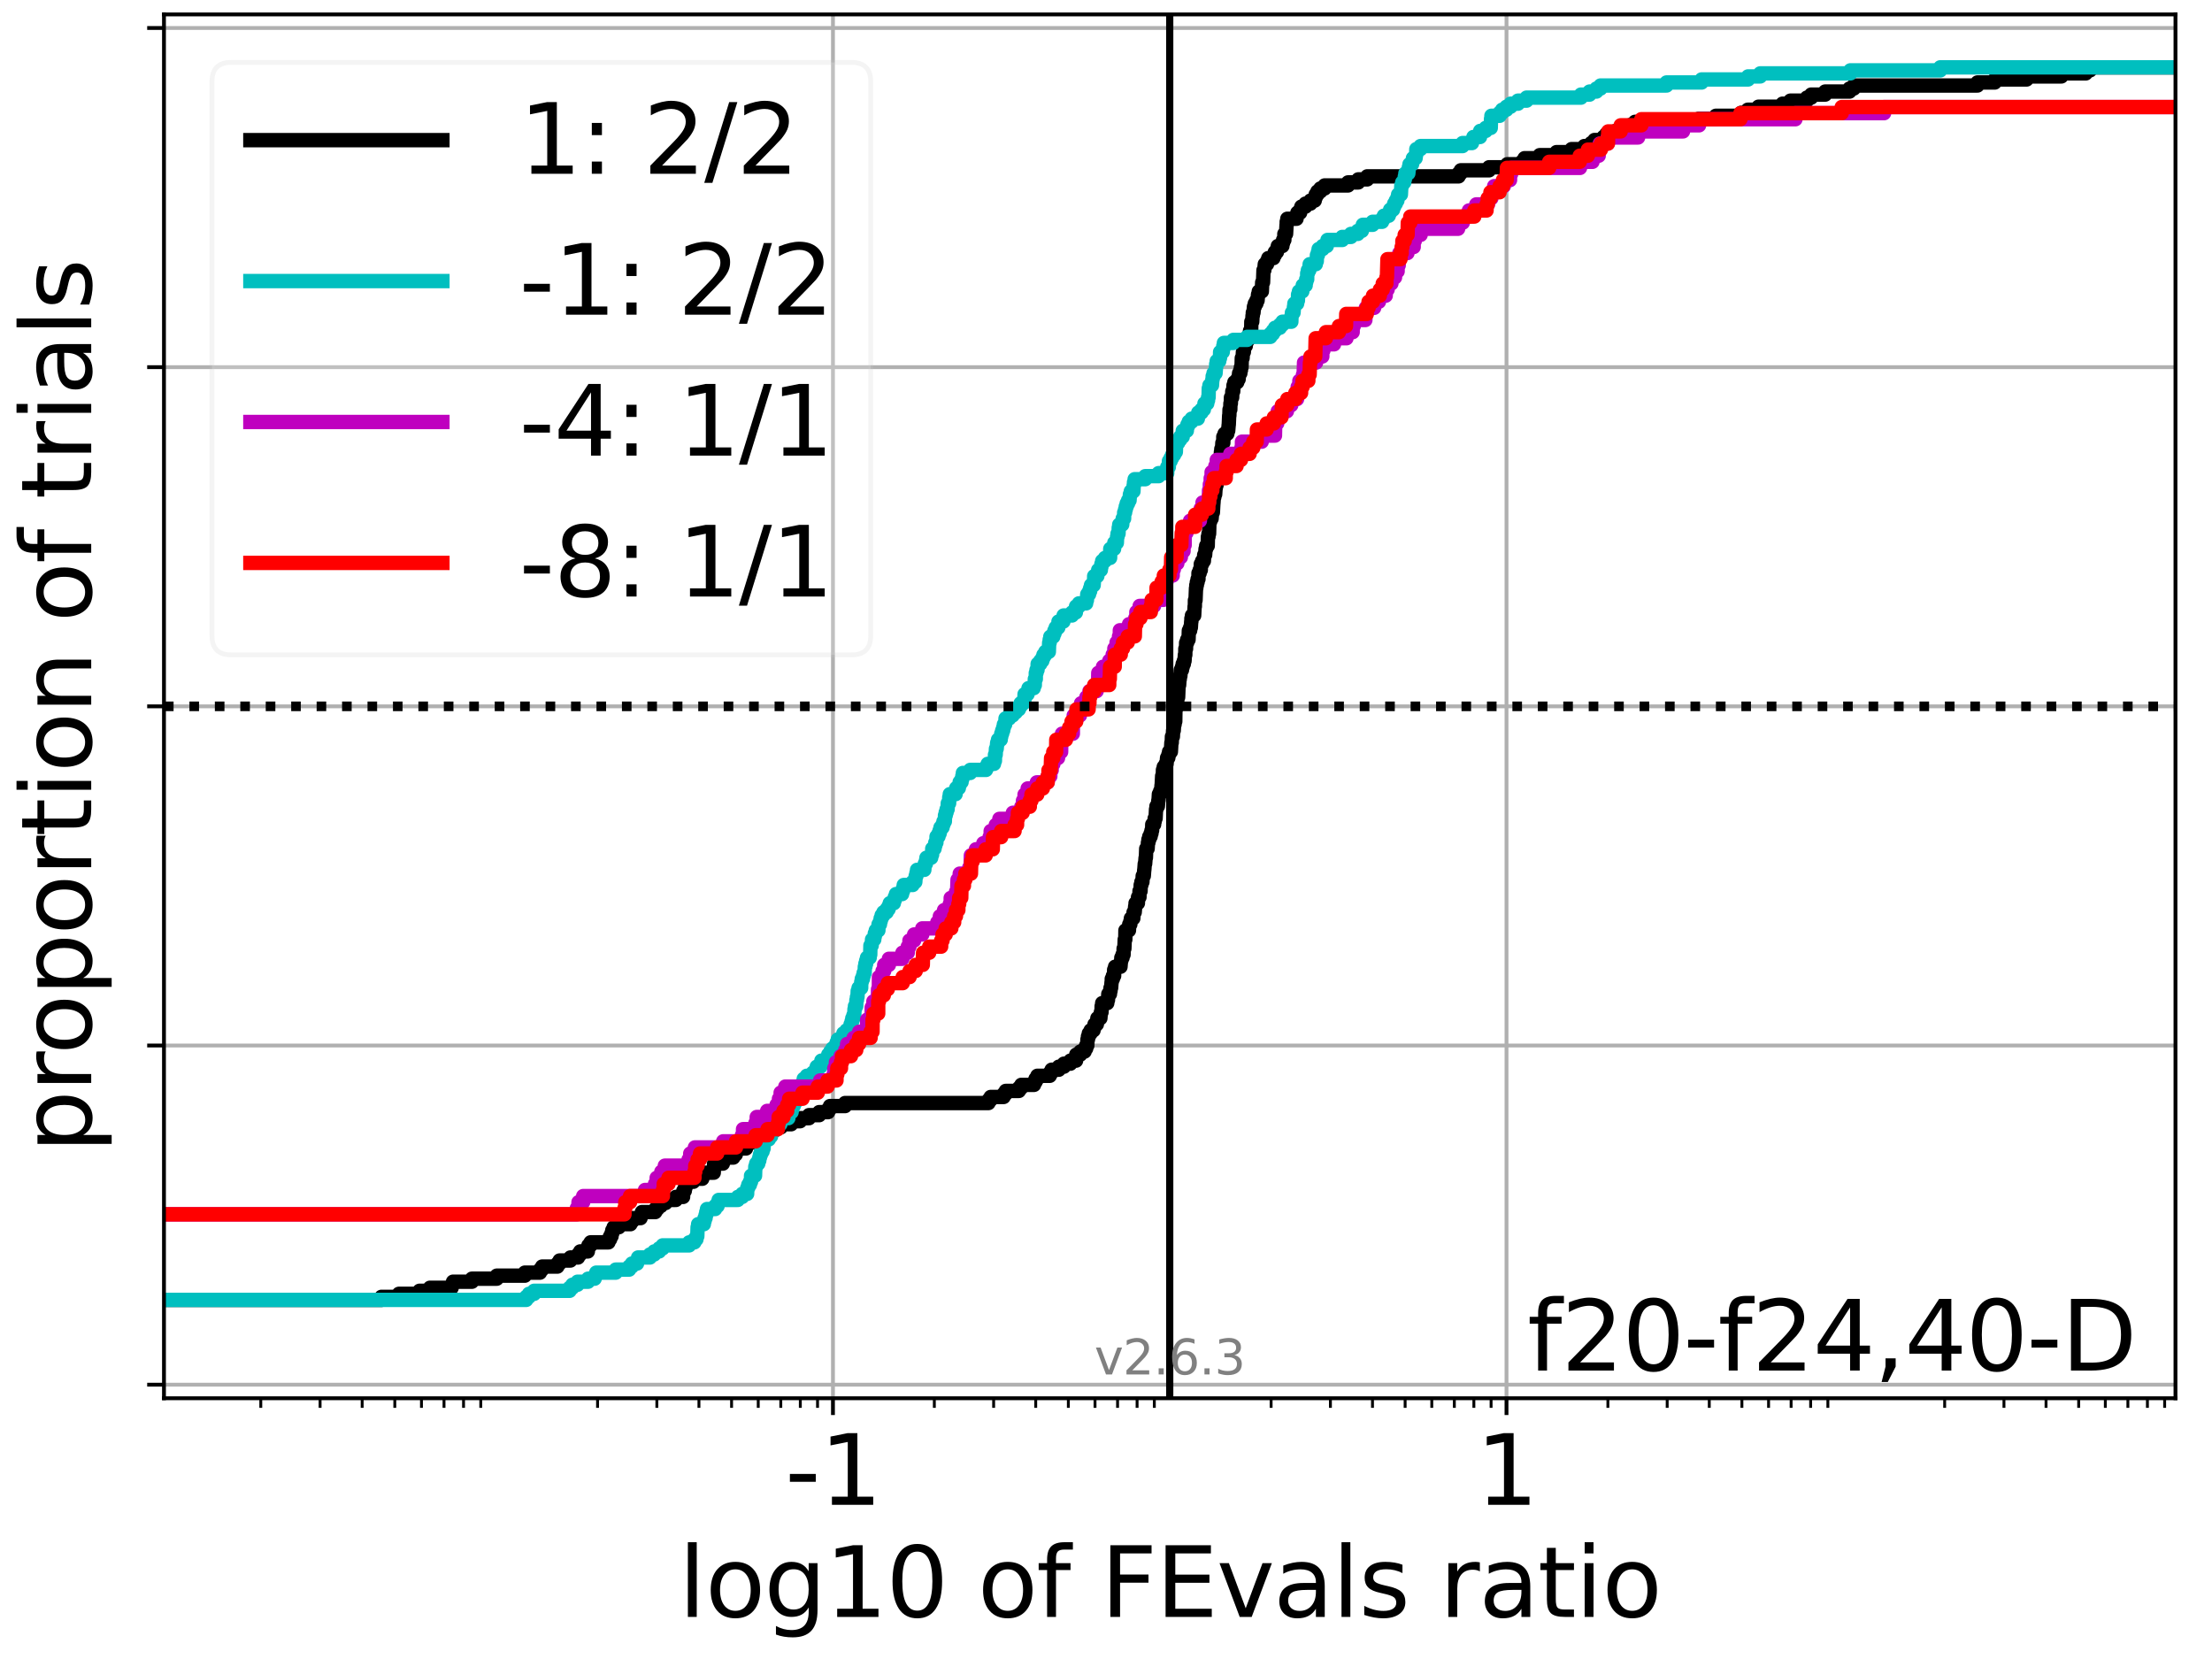 <?xml version="1.0" encoding="utf-8" standalone="no"?>
<!DOCTYPE svg PUBLIC "-//W3C//DTD SVG 1.1//EN"
  "http://www.w3.org/Graphics/SVG/1.1/DTD/svg11.dtd">
<svg xmlns:xlink="http://www.w3.org/1999/xlink" width="460.8pt" height="345.6pt" viewBox="0 0 460.8 345.6" xmlns="http://www.w3.org/2000/svg" version="1.1">
 <defs>
  <style type="text/css">*{stroke-linejoin: round; stroke-linecap: butt}</style>
 </defs>
 <g id="figure_1">
  <g id="patch_1">
   <path d="M 0 345.6 
L 460.8 345.6 
L 460.8 0 
L 0 0 
z
" style="fill: #ffffff"/>
  </g>
  <g id="axes_1">
   <g id="patch_2">
    <path d="M 34.16 291.28 
L 453.192 291.28 
L 453.192 3 
L 34.16 3 
z
" style="fill: #ffffff"/>
   </g>
   <g id="matplotlib.axis_1">
    <g id="xtick_1">
     <g id="line2d_1">
      <path d="M 173.52 291.28 
L 173.52 3 
" clip-path="url(#p26c3568328)" style="fill: none; stroke: #b0b0b0; stroke-width: 0.8; stroke-linecap: square"/>
     </g>
     <g id="line2d_2">
      <defs>
       <path id="m58175c5411" d="M 0 0 
L 0 3.5 
" style="stroke: #000000; stroke-width: 0.8"/>
      </defs>
      <g>
       <use xlink:href="#m58175c5411" x="173.52" y="291.28" style="stroke: #000000; stroke-width: 0.8"/>
      </g>
     </g>
     <g id="text_1">
      <!-- -1 -->
      <g transform="translate(163.549 313.477) scale(0.2 -0.2)">
       <defs>
        <path id="DejaVuSans-2d" d="M 313 2009 
L 1997 2009 
L 1997 1497 
L 313 1497 
L 313 2009 
z
" transform="scale(0.016)"/>
        <path id="DejaVuSans-31" d="M 794 531 
L 1825 531 
L 1825 4091 
L 703 3866 
L 703 4441 
L 1819 4666 
L 2450 4666 
L 2450 531 
L 3481 531 
L 3481 0 
L 794 0 
L 794 531 
z
" transform="scale(0.016)"/>
       </defs>
       <use xlink:href="#DejaVuSans-2d"/>
       <use xlink:href="#DejaVuSans-31" x="36.084"/>
      </g>
     </g>
    </g>
    <g id="xtick_2">
     <g id="line2d_3">
      <path d="M 313.832 291.28 
L 313.832 3 
" clip-path="url(#p26c3568328)" style="fill: none; stroke: #b0b0b0; stroke-width: 0.8; stroke-linecap: square"/>
     </g>
     <g id="line2d_4">
      <g>
       <use xlink:href="#m58175c5411" x="313.832" y="291.28" style="stroke: #000000; stroke-width: 0.8"/>
      </g>
     </g>
     <g id="text_2">
      <!-- 1 -->
      <g transform="translate(307.47 313.477) scale(0.2 -0.2)">
       <use xlink:href="#DejaVuSans-31"/>
      </g>
     </g>
    </g>
    <g id="xtick_3">
     <g id="line2d_5">
      <defs>
       <path id="m22464bab96" d="M 0 0 
L 0 2 
" style="stroke: #000000; stroke-width: 0.6"/>
      </defs>
      <g>
       <use xlink:href="#m22464bab96" x="54.326" y="291.28" style="stroke: #000000; stroke-width: 0.6"/>
      </g>
     </g>
    </g>
    <g id="xtick_4">
     <g id="line2d_6">
      <g>
       <use xlink:href="#m22464bab96" x="66.68" y="291.28" style="stroke: #000000; stroke-width: 0.6"/>
      </g>
     </g>
    </g>
    <g id="xtick_5">
     <g id="line2d_7">
      <g>
       <use xlink:href="#m22464bab96" x="75.445" y="291.28" style="stroke: #000000; stroke-width: 0.6"/>
      </g>
     </g>
    </g>
    <g id="xtick_6">
     <g id="line2d_8">
      <g>
       <use xlink:href="#m22464bab96" x="82.244" y="291.28" style="stroke: #000000; stroke-width: 0.6"/>
      </g>
     </g>
    </g>
    <g id="xtick_7">
     <g id="line2d_9">
      <g>
       <use xlink:href="#m22464bab96" x="87.799" y="291.28" style="stroke: #000000; stroke-width: 0.6"/>
      </g>
     </g>
    </g>
    <g id="xtick_8">
     <g id="line2d_10">
      <g>
       <use xlink:href="#m22464bab96" x="92.496" y="291.28" style="stroke: #000000; stroke-width: 0.6"/>
      </g>
     </g>
    </g>
    <g id="xtick_9">
     <g id="line2d_11">
      <g>
       <use xlink:href="#m22464bab96" x="96.564" y="291.28" style="stroke: #000000; stroke-width: 0.6"/>
      </g>
     </g>
    </g>
    <g id="xtick_10">
     <g id="line2d_12">
      <g>
       <use xlink:href="#m22464bab96" x="100.153" y="291.28" style="stroke: #000000; stroke-width: 0.6"/>
      </g>
     </g>
    </g>
    <g id="xtick_11">
     <g id="line2d_13">
      <g>
       <use xlink:href="#m22464bab96" x="124.482" y="291.28" style="stroke: #000000; stroke-width: 0.6"/>
      </g>
     </g>
    </g>
    <g id="xtick_12">
     <g id="line2d_14">
      <g>
       <use xlink:href="#m22464bab96" x="136.836" y="291.28" style="stroke: #000000; stroke-width: 0.6"/>
      </g>
     </g>
    </g>
    <g id="xtick_13">
     <g id="line2d_15">
      <g>
       <use xlink:href="#m22464bab96" x="145.602" y="291.28" style="stroke: #000000; stroke-width: 0.6"/>
      </g>
     </g>
    </g>
    <g id="xtick_14">
     <g id="line2d_16">
      <g>
       <use xlink:href="#m22464bab96" x="152.4" y="291.28" style="stroke: #000000; stroke-width: 0.6"/>
      </g>
     </g>
    </g>
    <g id="xtick_15">
     <g id="line2d_17">
      <g>
       <use xlink:href="#m22464bab96" x="157.955" y="291.28" style="stroke: #000000; stroke-width: 0.6"/>
      </g>
     </g>
    </g>
    <g id="xtick_16">
     <g id="line2d_18">
      <g>
       <use xlink:href="#m22464bab96" x="162.652" y="291.28" style="stroke: #000000; stroke-width: 0.6"/>
      </g>
     </g>
    </g>
    <g id="xtick_17">
     <g id="line2d_19">
      <g>
       <use xlink:href="#m22464bab96" x="166.721" y="291.28" style="stroke: #000000; stroke-width: 0.6"/>
      </g>
     </g>
    </g>
    <g id="xtick_18">
     <g id="line2d_20">
      <g>
       <use xlink:href="#m22464bab96" x="170.309" y="291.28" style="stroke: #000000; stroke-width: 0.6"/>
      </g>
     </g>
    </g>
    <g id="xtick_19">
     <g id="line2d_21">
      <g>
       <use xlink:href="#m22464bab96" x="194.639" y="291.28" style="stroke: #000000; stroke-width: 0.6"/>
      </g>
     </g>
    </g>
    <g id="xtick_20">
     <g id="line2d_22">
      <g>
       <use xlink:href="#m22464bab96" x="206.993" y="291.28" style="stroke: #000000; stroke-width: 0.6"/>
      </g>
     </g>
    </g>
    <g id="xtick_21">
     <g id="line2d_23">
      <g>
       <use xlink:href="#m22464bab96" x="215.758" y="291.28" style="stroke: #000000; stroke-width: 0.6"/>
      </g>
     </g>
    </g>
    <g id="xtick_22">
     <g id="line2d_24">
      <g>
       <use xlink:href="#m22464bab96" x="222.557" y="291.28" style="stroke: #000000; stroke-width: 0.6"/>
      </g>
     </g>
    </g>
    <g id="xtick_23">
     <g id="line2d_25">
      <g>
       <use xlink:href="#m22464bab96" x="228.112" y="291.28" style="stroke: #000000; stroke-width: 0.6"/>
      </g>
     </g>
    </g>
    <g id="xtick_24">
     <g id="line2d_26">
      <g>
       <use xlink:href="#m22464bab96" x="232.809" y="291.28" style="stroke: #000000; stroke-width: 0.6"/>
      </g>
     </g>
    </g>
    <g id="xtick_25">
     <g id="line2d_27">
      <g>
       <use xlink:href="#m22464bab96" x="236.877" y="291.28" style="stroke: #000000; stroke-width: 0.6"/>
      </g>
     </g>
    </g>
    <g id="xtick_26">
     <g id="line2d_28">
      <g>
       <use xlink:href="#m22464bab96" x="240.466" y="291.28" style="stroke: #000000; stroke-width: 0.6"/>
      </g>
     </g>
    </g>
    <g id="xtick_27">
     <g id="line2d_29">
      <g>
       <use xlink:href="#m22464bab96" x="264.795" y="291.28" style="stroke: #000000; stroke-width: 0.6"/>
      </g>
     </g>
    </g>
    <g id="xtick_28">
     <g id="line2d_30">
      <g>
       <use xlink:href="#m22464bab96" x="277.149" y="291.28" style="stroke: #000000; stroke-width: 0.6"/>
      </g>
     </g>
    </g>
    <g id="xtick_29">
     <g id="line2d_31">
      <g>
       <use xlink:href="#m22464bab96" x="285.914" y="291.28" style="stroke: #000000; stroke-width: 0.6"/>
      </g>
     </g>
    </g>
    <g id="xtick_30">
     <g id="line2d_32">
      <g>
       <use xlink:href="#m22464bab96" x="292.713" y="291.28" style="stroke: #000000; stroke-width: 0.6"/>
      </g>
     </g>
    </g>
    <g id="xtick_31">
     <g id="line2d_33">
      <g>
       <use xlink:href="#m22464bab96" x="298.268" y="291.28" style="stroke: #000000; stroke-width: 0.6"/>
      </g>
     </g>
    </g>
    <g id="xtick_32">
     <g id="line2d_34">
      <g>
       <use xlink:href="#m22464bab96" x="302.965" y="291.28" style="stroke: #000000; stroke-width: 0.6"/>
      </g>
     </g>
    </g>
    <g id="xtick_33">
     <g id="line2d_35">
      <g>
       <use xlink:href="#m22464bab96" x="307.034" y="291.28" style="stroke: #000000; stroke-width: 0.6"/>
      </g>
     </g>
    </g>
    <g id="xtick_34">
     <g id="line2d_36">
      <g>
       <use xlink:href="#m22464bab96" x="310.622" y="291.28" style="stroke: #000000; stroke-width: 0.6"/>
      </g>
     </g>
    </g>
    <g id="xtick_35">
     <g id="line2d_37">
      <g>
       <use xlink:href="#m22464bab96" x="334.952" y="291.28" style="stroke: #000000; stroke-width: 0.6"/>
      </g>
     </g>
    </g>
    <g id="xtick_36">
     <g id="line2d_38">
      <g>
       <use xlink:href="#m22464bab96" x="347.306" y="291.28" style="stroke: #000000; stroke-width: 0.6"/>
      </g>
     </g>
    </g>
    <g id="xtick_37">
     <g id="line2d_39">
      <g>
       <use xlink:href="#m22464bab96" x="356.071" y="291.28" style="stroke: #000000; stroke-width: 0.6"/>
      </g>
     </g>
    </g>
    <g id="xtick_38">
     <g id="line2d_40">
      <g>
       <use xlink:href="#m22464bab96" x="362.87" y="291.28" style="stroke: #000000; stroke-width: 0.6"/>
      </g>
     </g>
    </g>
    <g id="xtick_39">
     <g id="line2d_41">
      <g>
       <use xlink:href="#m22464bab96" x="368.425" y="291.28" style="stroke: #000000; stroke-width: 0.6"/>
      </g>
     </g>
    </g>
    <g id="xtick_40">
     <g id="line2d_42">
      <g>
       <use xlink:href="#m22464bab96" x="373.121" y="291.28" style="stroke: #000000; stroke-width: 0.6"/>
      </g>
     </g>
    </g>
    <g id="xtick_41">
     <g id="line2d_43">
      <g>
       <use xlink:href="#m22464bab96" x="377.19" y="291.28" style="stroke: #000000; stroke-width: 0.6"/>
      </g>
     </g>
    </g>
    <g id="xtick_42">
     <g id="line2d_44">
      <g>
       <use xlink:href="#m22464bab96" x="380.779" y="291.28" style="stroke: #000000; stroke-width: 0.6"/>
      </g>
     </g>
    </g>
    <g id="xtick_43">
     <g id="line2d_45">
      <g>
       <use xlink:href="#m22464bab96" x="405.108" y="291.28" style="stroke: #000000; stroke-width: 0.6"/>
      </g>
     </g>
    </g>
    <g id="xtick_44">
     <g id="line2d_46">
      <g>
       <use xlink:href="#m22464bab96" x="417.462" y="291.28" style="stroke: #000000; stroke-width: 0.6"/>
      </g>
     </g>
    </g>
    <g id="xtick_45">
     <g id="line2d_47">
      <g>
       <use xlink:href="#m22464bab96" x="426.227" y="291.28" style="stroke: #000000; stroke-width: 0.6"/>
      </g>
     </g>
    </g>
    <g id="xtick_46">
     <g id="line2d_48">
      <g>
       <use xlink:href="#m22464bab96" x="433.026" y="291.28" style="stroke: #000000; stroke-width: 0.6"/>
      </g>
     </g>
    </g>
    <g id="xtick_47">
     <g id="line2d_49">
      <g>
       <use xlink:href="#m22464bab96" x="438.581" y="291.28" style="stroke: #000000; stroke-width: 0.6"/>
      </g>
     </g>
    </g>
    <g id="xtick_48">
     <g id="line2d_50">
      <g>
       <use xlink:href="#m22464bab96" x="443.278" y="291.28" style="stroke: #000000; stroke-width: 0.6"/>
      </g>
     </g>
    </g>
    <g id="xtick_49">
     <g id="line2d_51">
      <g>
       <use xlink:href="#m22464bab96" x="447.346" y="291.28" style="stroke: #000000; stroke-width: 0.6"/>
      </g>
     </g>
    </g>
    <g id="xtick_50">
     <g id="line2d_52">
      <g>
       <use xlink:href="#m22464bab96" x="450.935" y="291.28" style="stroke: #000000; stroke-width: 0.6"/>
      </g>
     </g>
    </g>
    <g id="text_3">
     <!-- log10 of FEvals ratio -->
     <g transform="translate(141.371 336.833) scale(0.2 -0.2)">
      <defs>
       <path id="DejaVuSans-6c" d="M 603 4863 
L 1178 4863 
L 1178 0 
L 603 0 
L 603 4863 
z
" transform="scale(0.016)"/>
       <path id="DejaVuSans-6f" d="M 1959 3097 
Q 1497 3097 1228 2736 
Q 959 2375 959 1747 
Q 959 1119 1226 758 
Q 1494 397 1959 397 
Q 2419 397 2687 759 
Q 2956 1122 2956 1747 
Q 2956 2369 2687 2733 
Q 2419 3097 1959 3097 
z
M 1959 3584 
Q 2709 3584 3137 3096 
Q 3566 2609 3566 1747 
Q 3566 888 3137 398 
Q 2709 -91 1959 -91 
Q 1206 -91 779 398 
Q 353 888 353 1747 
Q 353 2609 779 3096 
Q 1206 3584 1959 3584 
z
" transform="scale(0.016)"/>
       <path id="DejaVuSans-67" d="M 2906 1791 
Q 2906 2416 2648 2759 
Q 2391 3103 1925 3103 
Q 1463 3103 1205 2759 
Q 947 2416 947 1791 
Q 947 1169 1205 825 
Q 1463 481 1925 481 
Q 2391 481 2648 825 
Q 2906 1169 2906 1791 
z
M 3481 434 
Q 3481 -459 3084 -895 
Q 2688 -1331 1869 -1331 
Q 1566 -1331 1297 -1286 
Q 1028 -1241 775 -1147 
L 775 -588 
Q 1028 -725 1275 -790 
Q 1522 -856 1778 -856 
Q 2344 -856 2625 -561 
Q 2906 -266 2906 331 
L 2906 616 
Q 2728 306 2450 153 
Q 2172 0 1784 0 
Q 1141 0 747 490 
Q 353 981 353 1791 
Q 353 2603 747 3093 
Q 1141 3584 1784 3584 
Q 2172 3584 2450 3431 
Q 2728 3278 2906 2969 
L 2906 3500 
L 3481 3500 
L 3481 434 
z
" transform="scale(0.016)"/>
       <path id="DejaVuSans-30" d="M 2034 4250 
Q 1547 4250 1301 3770 
Q 1056 3291 1056 2328 
Q 1056 1369 1301 889 
Q 1547 409 2034 409 
Q 2525 409 2770 889 
Q 3016 1369 3016 2328 
Q 3016 3291 2770 3770 
Q 2525 4250 2034 4250 
z
M 2034 4750 
Q 2819 4750 3233 4129 
Q 3647 3509 3647 2328 
Q 3647 1150 3233 529 
Q 2819 -91 2034 -91 
Q 1250 -91 836 529 
Q 422 1150 422 2328 
Q 422 3509 836 4129 
Q 1250 4750 2034 4750 
z
" transform="scale(0.016)"/>
       <path id="DejaVuSans-20" transform="scale(0.016)"/>
       <path id="DejaVuSans-66" d="M 2375 4863 
L 2375 4384 
L 1825 4384 
Q 1516 4384 1395 4259 
Q 1275 4134 1275 3809 
L 1275 3500 
L 2222 3500 
L 2222 3053 
L 1275 3053 
L 1275 0 
L 697 0 
L 697 3053 
L 147 3053 
L 147 3500 
L 697 3500 
L 697 3744 
Q 697 4328 969 4595 
Q 1241 4863 1831 4863 
L 2375 4863 
z
" transform="scale(0.016)"/>
       <path id="DejaVuSans-46" d="M 628 4666 
L 3309 4666 
L 3309 4134 
L 1259 4134 
L 1259 2759 
L 3109 2759 
L 3109 2228 
L 1259 2228 
L 1259 0 
L 628 0 
L 628 4666 
z
" transform="scale(0.016)"/>
       <path id="DejaVuSans-45" d="M 628 4666 
L 3578 4666 
L 3578 4134 
L 1259 4134 
L 1259 2753 
L 3481 2753 
L 3481 2222 
L 1259 2222 
L 1259 531 
L 3634 531 
L 3634 0 
L 628 0 
L 628 4666 
z
" transform="scale(0.016)"/>
       <path id="DejaVuSans-76" d="M 191 3500 
L 800 3500 
L 1894 563 
L 2988 3500 
L 3597 3500 
L 2284 0 
L 1503 0 
L 191 3500 
z
" transform="scale(0.016)"/>
       <path id="DejaVuSans-61" d="M 2194 1759 
Q 1497 1759 1228 1600 
Q 959 1441 959 1056 
Q 959 750 1161 570 
Q 1363 391 1709 391 
Q 2188 391 2477 730 
Q 2766 1069 2766 1631 
L 2766 1759 
L 2194 1759 
z
M 3341 1997 
L 3341 0 
L 2766 0 
L 2766 531 
Q 2569 213 2275 61 
Q 1981 -91 1556 -91 
Q 1019 -91 701 211 
Q 384 513 384 1019 
Q 384 1609 779 1909 
Q 1175 2209 1959 2209 
L 2766 2209 
L 2766 2266 
Q 2766 2663 2505 2880 
Q 2244 3097 1772 3097 
Q 1472 3097 1187 3025 
Q 903 2953 641 2809 
L 641 3341 
Q 956 3463 1253 3523 
Q 1550 3584 1831 3584 
Q 2591 3584 2966 3190 
Q 3341 2797 3341 1997 
z
" transform="scale(0.016)"/>
       <path id="DejaVuSans-73" d="M 2834 3397 
L 2834 2853 
Q 2591 2978 2328 3040 
Q 2066 3103 1784 3103 
Q 1356 3103 1142 2972 
Q 928 2841 928 2578 
Q 928 2378 1081 2264 
Q 1234 2150 1697 2047 
L 1894 2003 
Q 2506 1872 2764 1633 
Q 3022 1394 3022 966 
Q 3022 478 2636 193 
Q 2250 -91 1575 -91 
Q 1294 -91 989 -36 
Q 684 19 347 128 
L 347 722 
Q 666 556 975 473 
Q 1284 391 1588 391 
Q 1994 391 2212 530 
Q 2431 669 2431 922 
Q 2431 1156 2273 1281 
Q 2116 1406 1581 1522 
L 1381 1569 
Q 847 1681 609 1914 
Q 372 2147 372 2553 
Q 372 3047 722 3315 
Q 1072 3584 1716 3584 
Q 2034 3584 2315 3537 
Q 2597 3491 2834 3397 
z
" transform="scale(0.016)"/>
       <path id="DejaVuSans-72" d="M 2631 2963 
Q 2534 3019 2420 3045 
Q 2306 3072 2169 3072 
Q 1681 3072 1420 2755 
Q 1159 2438 1159 1844 
L 1159 0 
L 581 0 
L 581 3500 
L 1159 3500 
L 1159 2956 
Q 1341 3275 1631 3429 
Q 1922 3584 2338 3584 
Q 2397 3584 2469 3576 
Q 2541 3569 2628 3553 
L 2631 2963 
z
" transform="scale(0.016)"/>
       <path id="DejaVuSans-74" d="M 1172 4494 
L 1172 3500 
L 2356 3500 
L 2356 3053 
L 1172 3053 
L 1172 1153 
Q 1172 725 1289 603 
Q 1406 481 1766 481 
L 2356 481 
L 2356 0 
L 1766 0 
Q 1100 0 847 248 
Q 594 497 594 1153 
L 594 3053 
L 172 3053 
L 172 3500 
L 594 3500 
L 594 4494 
L 1172 4494 
z
" transform="scale(0.016)"/>
       <path id="DejaVuSans-69" d="M 603 3500 
L 1178 3500 
L 1178 0 
L 603 0 
L 603 3500 
z
M 603 4863 
L 1178 4863 
L 1178 4134 
L 603 4134 
L 603 4863 
z
" transform="scale(0.016)"/>
      </defs>
      <use xlink:href="#DejaVuSans-6c"/>
      <use xlink:href="#DejaVuSans-6f" x="27.783"/>
      <use xlink:href="#DejaVuSans-67" x="88.965"/>
      <use xlink:href="#DejaVuSans-31" x="152.441"/>
      <use xlink:href="#DejaVuSans-30" x="216.064"/>
      <use xlink:href="#DejaVuSans-20" x="279.688"/>
      <use xlink:href="#DejaVuSans-6f" x="311.475"/>
      <use xlink:href="#DejaVuSans-66" x="372.656"/>
      <use xlink:href="#DejaVuSans-20" x="407.861"/>
      <use xlink:href="#DejaVuSans-46" x="439.648"/>
      <use xlink:href="#DejaVuSans-45" x="497.168"/>
      <use xlink:href="#DejaVuSans-76" x="560.352"/>
      <use xlink:href="#DejaVuSans-61" x="619.531"/>
      <use xlink:href="#DejaVuSans-6c" x="680.811"/>
      <use xlink:href="#DejaVuSans-73" x="708.594"/>
      <use xlink:href="#DejaVuSans-20" x="760.693"/>
      <use xlink:href="#DejaVuSans-72" x="792.48"/>
      <use xlink:href="#DejaVuSans-61" x="833.594"/>
      <use xlink:href="#DejaVuSans-74" x="894.873"/>
      <use xlink:href="#DejaVuSans-69" x="934.082"/>
      <use xlink:href="#DejaVuSans-6f" x="961.865"/>
     </g>
    </g>
   </g>
   <g id="matplotlib.axis_2">
    <g id="ytick_1">
     <g id="line2d_53">
      <path d="M 34.16 288.454 
L 453.192 288.454 
" clip-path="url(#p26c3568328)" style="fill: none; stroke: #b0b0b0; stroke-width: 0.8; stroke-linecap: square"/>
     </g>
     <g id="line2d_54">
      <defs>
       <path id="mc718c0ad38" d="M 0 0 
L -3.5 0 
" style="stroke: #000000; stroke-width: 0.8"/>
      </defs>
      <g>
       <use xlink:href="#mc718c0ad38" x="34.16" y="288.454" style="stroke: #000000; stroke-width: 0.8"/>
      </g>
     </g>
    </g>
    <g id="ytick_2">
     <g id="line2d_55">
      <path d="M 34.16 217.797 
L 453.192 217.797 
" clip-path="url(#p26c3568328)" style="fill: none; stroke: #b0b0b0; stroke-width: 0.8; stroke-linecap: square"/>
     </g>
     <g id="line2d_56">
      <g>
       <use xlink:href="#mc718c0ad38" x="34.16" y="217.797" style="stroke: #000000; stroke-width: 0.8"/>
      </g>
     </g>
    </g>
    <g id="ytick_3">
     <g id="line2d_57">
      <path d="M 34.16 147.14 
L 453.192 147.14 
" clip-path="url(#p26c3568328)" style="fill: none; stroke: #b0b0b0; stroke-width: 0.8; stroke-linecap: square"/>
     </g>
     <g id="line2d_58">
      <g>
       <use xlink:href="#mc718c0ad38" x="34.16" y="147.14" style="stroke: #000000; stroke-width: 0.8"/>
      </g>
     </g>
    </g>
    <g id="ytick_4">
     <g id="line2d_59">
      <path d="M 34.16 76.483 
L 453.192 76.483 
" clip-path="url(#p26c3568328)" style="fill: none; stroke: #b0b0b0; stroke-width: 0.8; stroke-linecap: square"/>
     </g>
     <g id="line2d_60">
      <g>
       <use xlink:href="#mc718c0ad38" x="34.16" y="76.483" style="stroke: #000000; stroke-width: 0.8"/>
      </g>
     </g>
    </g>
    <g id="ytick_5">
     <g id="line2d_61">
      <path d="M 34.16 5.826 
L 453.192 5.826 
" clip-path="url(#p26c3568328)" style="fill: none; stroke: #b0b0b0; stroke-width: 0.8; stroke-linecap: square"/>
     </g>
     <g id="line2d_62">
      <g>
       <use xlink:href="#mc718c0ad38" x="34.16" y="5.826" style="stroke: #000000; stroke-width: 0.8"/>
      </g>
     </g>
    </g>
    <g id="text_4">
     <!-- proportion of trials -->
     <g transform="translate(19.001 240.146) rotate(-90) scale(0.2 -0.2)">
      <defs>
       <path id="DejaVuSans-70" d="M 1159 525 
L 1159 -1331 
L 581 -1331 
L 581 3500 
L 1159 3500 
L 1159 2969 
Q 1341 3281 1617 3432 
Q 1894 3584 2278 3584 
Q 2916 3584 3314 3078 
Q 3713 2572 3713 1747 
Q 3713 922 3314 415 
Q 2916 -91 2278 -91 
Q 1894 -91 1617 61 
Q 1341 213 1159 525 
z
M 3116 1747 
Q 3116 2381 2855 2742 
Q 2594 3103 2138 3103 
Q 1681 3103 1420 2742 
Q 1159 2381 1159 1747 
Q 1159 1113 1420 752 
Q 1681 391 2138 391 
Q 2594 391 2855 752 
Q 3116 1113 3116 1747 
z
" transform="scale(0.016)"/>
       <path id="DejaVuSans-6e" d="M 3513 2113 
L 3513 0 
L 2938 0 
L 2938 2094 
Q 2938 2591 2744 2837 
Q 2550 3084 2163 3084 
Q 1697 3084 1428 2787 
Q 1159 2491 1159 1978 
L 1159 0 
L 581 0 
L 581 3500 
L 1159 3500 
L 1159 2956 
Q 1366 3272 1645 3428 
Q 1925 3584 2291 3584 
Q 2894 3584 3203 3211 
Q 3513 2838 3513 2113 
z
" transform="scale(0.016)"/>
      </defs>
      <use xlink:href="#DejaVuSans-70"/>
      <use xlink:href="#DejaVuSans-72" x="63.477"/>
      <use xlink:href="#DejaVuSans-6f" x="102.34"/>
      <use xlink:href="#DejaVuSans-70" x="163.521"/>
      <use xlink:href="#DejaVuSans-6f" x="226.998"/>
      <use xlink:href="#DejaVuSans-72" x="288.18"/>
      <use xlink:href="#DejaVuSans-74" x="329.293"/>
      <use xlink:href="#DejaVuSans-69" x="368.502"/>
      <use xlink:href="#DejaVuSans-6f" x="396.285"/>
      <use xlink:href="#DejaVuSans-6e" x="457.467"/>
      <use xlink:href="#DejaVuSans-20" x="520.846"/>
      <use xlink:href="#DejaVuSans-6f" x="552.633"/>
      <use xlink:href="#DejaVuSans-66" x="613.814"/>
      <use xlink:href="#DejaVuSans-20" x="649.02"/>
      <use xlink:href="#DejaVuSans-74" x="680.807"/>
      <use xlink:href="#DejaVuSans-72" x="720.016"/>
      <use xlink:href="#DejaVuSans-69" x="761.129"/>
      <use xlink:href="#DejaVuSans-61" x="788.912"/>
      <use xlink:href="#DejaVuSans-6c" x="850.191"/>
      <use xlink:href="#DejaVuSans-73" x="877.975"/>
     </g>
    </g>
   </g>
   <g id="line2d_63">
    <path d="M 34.16 270.79 
L 79.468 270.79 
L 79.468 270.159 
L 83.104 270.159 
L 83.104 269.528 
L 87.395 269.528 
L 87.395 268.897 
L 89.566 268.897 
L 89.566 268.266 
L 94.082 268.266 
L 94.082 267.635 
L 94.372 267.635 
L 94.372 267.004 
L 98.316 267.004 
L 98.316 266.373 
L 103.491 266.373 
L 103.491 265.743 
L 109.331 265.743 
L 109.331 265.112 
L 112.482 265.112 
L 112.482 264.481 
L 112.936 264.481 
L 112.936 263.85 
L 116.118 263.85 
L 116.118 263.219 
L 116.572 263.219 
L 116.572 262.588 
L 118.824 262.588 
L 118.824 261.957 
L 120.41 261.957 
L 120.41 261.327 
L 120.864 261.327 
L 120.864 260.696 
L 122.46 260.696 
L 122.46 260.065 
L 122.58 260.065 
L 122.58 259.434 
L 123.034 259.434 
L 123.034 258.803 
L 126.752 258.803 
L 126.752 258.172 
L 127.096 258.172 
L 127.096 257.541 
L 127.387 257.541 
L 127.387 256.91 
L 127.55 256.91 
L 127.55 256.28 
L 127.841 256.28 
L 127.841 255.649 
L 128.922 255.649 
L 128.922 255.018 
L 131.33 255.018 
L 131.33 254.387 
L 131.784 254.387 
L 131.784 253.756 
L 133.438 253.756 
L 133.438 253.125 
L 133.729 253.125 
L 133.729 252.494 
L 136.505 252.494 
L 136.505 251.864 
L 136.959 251.864 
L 136.959 251.233 
L 137.672 251.233 
L 137.672 250.602 
L 138.661 250.602 
L 138.661 249.971 
L 140.794 249.971 
L 140.794 249.34 
L 142.297 249.34 
L 142.345 248.078 
L 142.655 248.078 
L 142.655 247.448 
L 142.799 247.448 
L 142.847 246.186 
L 144.43 246.186 
L 144.43 245.555 
L 146.292 245.555 
L 146.292 244.924 
L 146.589 244.924 
L 146.589 244.293 
L 148.687 244.293 
L 148.759 242.401 
L 150.583 242.401 
L 150.583 241.77 
L 150.892 241.77 
L 150.892 241.139 
L 152.754 241.139 
L 152.754 240.508 
L 153.275 240.508 
L 153.275 239.877 
L 153.566 239.877 
L 153.566 239.246 
L 155.408 239.246 
L 155.408 238.615 
L 155.698 238.615 
L 155.698 237.985 
L 157.269 237.985 
L 157.269 237.354 
L 157.509 237.354 
L 157.56 236.092 
L 159.642 236.092 
L 159.642 235.461 
L 161.503 235.461 
L 161.503 234.83 
L 162.684 234.83 
L 162.684 234.199 
L 164.817 234.199 
L 164.817 233.568 
L 166.679 233.568 
L 166.679 232.938 
L 168.524 232.938 
L 168.524 232.307 
L 170.657 232.307 
L 170.657 231.676 
L 172.518 231.676 
L 172.518 231.045 
L 172.901 231.045 
L 172.901 230.414 
L 176.047 230.414 
L 176.047 229.783 
L 205.915 229.783 
L 205.915 229.152 
L 206.369 229.152 
L 206.369 228.522 
L 209.061 228.522 
L 209.061 227.891 
L 209.515 227.891 
L 209.515 227.26 
L 212.257 227.26 
L 212.257 226.629 
L 212.757 226.629 
L 212.757 225.998 
L 215.403 225.998 
L 215.403 225.367 
L 215.728 225.367 
L 215.728 224.736 
L 216.106 224.736 
L 216.106 224.106 
L 218.691 224.106 
L 218.691 223.475 
L 219.068 223.475 
L 219.068 222.844 
L 220.564 222.844 
L 220.564 222.213 
L 221.629 222.213 
L 221.629 221.582 
L 222.979 221.582 
L 222.979 220.951 
L 224.165 220.951 
L 224.2 219.689 
L 225.051 219.689 
L 225.051 219.059 
L 225.942 219.059 
L 225.942 218.428 
L 226.268 218.428 
L 226.268 217.797 
L 226.506 217.797 
L 226.534 216.535 
L 226.645 216.535 
L 226.645 215.904 
L 226.822 215.904 
L 226.822 215.273 
L 227.199 215.273 
L 227.199 214.643 
L 227.801 214.643 
L 227.801 214.012 
L 228.013 214.012 
L 228.013 213.381 
L 228.491 213.381 
L 228.6 212.119 
L 229.229 212.119 
L 229.331 210.857 
L 229.468 210.857 
L 229.496 209.596 
L 229.606 209.596 
L 229.606 208.965 
L 230.662 208.965 
L 230.662 208.334 
L 230.811 208.334 
L 230.881 207.072 
L 231.223 207.072 
L 231.223 206.441 
L 231.339 206.441 
L 231.339 205.81 
L 231.46 205.81 
L 231.562 204.549 
L 231.601 204.549 
L 231.601 203.918 
L 231.837 203.918 
L 231.837 203.287 
L 232.093 203.287 
L 232.094 202.025 
L 232.293 202.025 
L 232.293 201.394 
L 233.417 201.394 
L 233.519 200.133 
L 233.594 200.133 
L 233.594 199.502 
L 233.843 199.502 
L 233.843 198.871 
L 234.057 198.871 
L 234.073 197.609 
L 234.227 197.609 
L 234.301 195.717 
L 234.421 195.717 
L 234.448 193.824 
L 235.178 193.824 
L 235.24 192.562 
L 235.468 192.562 
L 235.468 191.931 
L 235.591 191.931 
L 235.591 191.301 
L 236.089 191.301 
L 236.145 190.039 
L 236.379 190.039 
L 236.48 188.777 
L 236.556 188.777 
L 236.556 188.146 
L 237.045 188.146 
L 237.073 186.884 
L 237.373 186.884 
L 237.383 185.623 
L 237.599 185.623 
L 237.627 184.361 
L 237.769 184.361 
L 237.769 183.73 
L 237.986 183.73 
L 238.049 182.468 
L 238.271 182.468 
L 238.364 181.207 
L 238.385 181.207 
L 238.474 179.945 
L 238.552 179.945 
L 238.648 178.683 
L 238.711 178.683 
L 238.779 176.791 
L 239.07 176.791 
L 239.139 175.529 
L 239.235 175.529 
L 239.235 174.898 
L 239.412 174.898 
L 239.412 174.267 
L 239.693 174.267 
L 239.693 173.636 
L 239.871 173.636 
L 239.871 173.005 
L 240.006 173.005 
L 240.035 171.744 
L 240.425 171.744 
L 240.425 171.113 
L 240.546 171.113 
L 240.546 170.482 
L 240.731 170.482 
L 240.823 168.589 
L 240.91 168.589 
L 240.91 167.959 
L 241.201 167.959 
L 241.308 166.697 
L 241.348 166.697 
L 241.421 165.435 
L 241.686 165.435 
L 241.686 164.804 
L 241.878 164.804 
L 241.975 163.542 
L 242.001 163.542 
L 242.1 161.65 
L 242.237 161.65 
L 242.265 160.388 
L 242.432 160.388 
L 242.432 159.757 
L 242.832 159.757 
L 242.832 159.126 
L 243.013 159.126 
L 243.123 157.865 
L 243.38 157.865 
L 243.38 157.234 
L 243.538 157.234 
L 243.538 156.603 
L 243.915 156.603 
L 244.021 154.71 
L 244.095 154.71 
L 244.134 153.449 
L 244.331 153.449 
L 244.382 152.187 
L 244.511 152.187 
L 244.587 150.925 
L 244.688 150.925 
L 244.688 150.294 
L 244.826 150.294 
L 244.862 147.771 
L 244.961 147.771 
L 245.063 146.509 
L 245.238 146.509 
L 245.253 145.247 
L 245.425 145.247 
L 245.522 142.724 
L 245.63 142.724 
L 245.716 141.462 
L 245.771 141.462 
L 245.771 140.831 
L 245.891 140.831 
L 245.977 139.57 
L 246.225 139.57 
L 246.225 138.939 
L 246.376 138.939 
L 246.376 138.308 
L 246.612 138.308 
L 246.612 137.677 
L 246.759 137.677 
L 246.833 136.415 
L 246.918 136.415 
L 246.928 135.154 
L 247.07 135.154 
L 247.095 133.892 
L 247.309 133.892 
L 247.309 133.261 
L 247.593 133.261 
L 247.66 131.368 
L 247.922 131.368 
L 247.922 130.738 
L 248.074 130.738 
L 248.148 129.476 
L 248.188 129.476 
L 248.188 128.845 
L 248.309 128.845 
L 248.309 128.214 
L 248.764 128.214 
L 248.863 126.321 
L 248.912 126.321 
L 248.925 125.06 
L 249.048 125.06 
L 249.149 122.536 
L 249.209 122.536 
L 249.209 121.905 
L 249.326 121.905 
L 249.326 121.275 
L 249.479 121.275 
L 249.479 120.644 
L 249.659 120.644 
L 249.667 119.382 
L 249.916 119.382 
L 249.916 118.751 
L 250.146 118.751 
L 250.152 117.489 
L 250.427 117.489 
L 250.427 116.858 
L 250.789 116.858 
L 250.858 115.597 
L 251.051 115.597 
L 251.142 114.335 
L 251.27 114.335 
L 251.27 113.704 
L 251.589 113.704 
L 251.629 111.812 
L 251.746 111.812 
L 251.746 111.181 
L 251.873 111.181 
L 251.949 108.657 
L 252.113 108.657 
L 252.113 108.026 
L 252.402 108.026 
L 252.504 106.765 
L 252.663 106.765 
L 252.765 104.872 
L 252.779 104.872 
L 252.86 103.61 
L 252.954 103.61 
L 252.954 102.979 
L 253.139 102.979 
L 253.221 101.718 
L 253.264 101.718 
L 253.264 101.087 
L 253.423 101.087 
L 253.501 99.825 
L 253.597 99.825 
L 253.695 98.563 
L 253.88 98.563 
L 253.881 97.302 
L 254.028 97.302 
L 254.119 95.409 
L 254.315 95.409 
L 254.343 94.147 
L 254.426 94.147 
L 254.426 93.516 
L 254.576 93.516 
L 254.643 92.255 
L 254.835 92.255 
L 254.837 90.993 
L 255.097 90.993 
L 255.097 90.362 
L 255.675 90.362 
L 255.675 89.731 
L 255.852 89.731 
L 255.959 88.47 
L 255.976 88.47 
L 256.058 86.577 
L 256.098 86.577 
L 256.136 85.315 
L 256.291 85.315 
L 256.319 84.054 
L 256.409 84.054 
L 256.433 82.792 
L 256.679 82.792 
L 256.714 81.53 
L 256.898 81.53 
L 256.963 80.268 
L 257.14 80.268 
L 257.14 79.637 
L 257.737 79.637 
L 257.737 79.007 
L 258.028 79.007 
L 258.124 77.745 
L 258.385 77.745 
L 258.385 77.114 
L 258.512 77.114 
L 258.512 76.483 
L 258.635 76.483 
L 258.69 74.591 
L 258.855 74.591 
L 258.926 73.329 
L 259.117 73.329 
L 259.148 72.067 
L 259.516 72.067 
L 259.516 71.436 
L 259.653 71.436 
L 259.653 70.805 
L 260.027 70.805 
L 260.027 70.174 
L 260.311 70.174 
L 260.405 68.913 
L 260.644 68.913 
L 260.674 67.02 
L 260.863 67.02 
L 260.928 65.758 
L 260.985 65.758 
L 260.985 65.128 
L 261.124 65.128 
L 261.226 63.866 
L 261.403 63.866 
L 261.403 63.235 
L 261.725 63.235 
L 261.725 62.604 
L 261.971 62.604 
L 262.073 61.342 
L 262.23 61.342 
L 262.23 60.712 
L 262.864 60.712 
L 262.941 58.819 
L 263.118 58.819 
L 263.207 56.295 
L 263.379 56.295 
L 263.48 55.034 
L 263.945 55.034 
L 263.945 54.403 
L 264.206 54.403 
L 264.206 53.772 
L 265.273 53.772 
L 265.273 53.141 
L 265.578 53.141 
L 265.578 52.51 
L 266.004 52.51 
L 266.004 51.879 
L 266.195 51.879 
L 266.195 51.249 
L 267.146 51.249 
L 267.146 50.618 
L 267.293 50.618 
L 267.293 49.987 
L 267.554 49.987 
L 267.555 48.725 
L 267.91 48.725 
L 268.012 46.832 
L 268.044 46.832 
L 268.044 46.202 
L 268.171 46.202 
L 268.171 45.571 
L 270.091 45.571 
L 270.091 44.94 
L 270.267 44.94 
L 270.267 44.309 
L 270.842 44.309 
L 270.842 43.678 
L 271.094 43.678 
L 271.094 43.047 
L 271.95 43.047 
L 271.95 42.416 
L 272.986 42.416 
L 272.986 41.786 
L 273.884 41.786 
L 273.884 41.155 
L 274.083 41.155 
L 274.083 40.524 
L 274.442 40.524 
L 274.442 39.893 
L 275.059 39.893 
L 275.059 39.262 
L 275.944 39.262 
L 275.944 38.631 
L 280.822 38.631 
L 280.822 38 
L 282.955 38 
L 282.955 37.37 
L 284.816 37.37 
L 284.816 36.739 
L 303.856 36.739 
L 303.856 36.108 
L 304.31 36.108 
L 304.31 35.477 
L 310.198 35.477 
L 310.198 34.846 
L 313.997 34.846 
L 313.997 34.215 
L 317.143 34.215 
L 317.143 33.584 
L 317.598 33.584 
L 317.598 32.953 
L 320.744 32.953 
L 320.744 32.323 
L 324.245 32.323 
L 324.245 31.692 
L 327.391 31.692 
L 327.391 31.061 
L 330.035 31.061 
L 330.035 30.43 
L 331.483 30.43 
L 331.483 29.799 
L 332.168 29.799 
L 332.168 29.168 
L 334.03 29.168 
L 334.03 28.537 
L 334.629 28.537 
L 334.629 27.907 
L 336.556 27.907 
L 336.556 27.276 
L 337.454 27.276 
L 337.454 26.645 
L 339.702 26.645 
L 339.702 26.014 
L 340.601 26.014 
L 340.601 25.383 
L 353.853 25.383 
L 353.853 24.752 
L 357.454 24.752 
L 357.454 24.121 
L 362.725 24.121 
L 362.725 23.49 
L 364.1 23.49 
L 364.1 22.86 
L 366.326 22.86 
L 366.326 22.229 
L 371.338 22.229 
L 371.338 21.598 
L 372.972 21.598 
L 372.972 20.967 
L 376.412 20.967 
L 376.412 20.336 
L 377.31 20.336 
L 377.31 19.705 
L 380.21 19.705 
L 380.21 19.074 
L 385.284 19.074 
L 385.284 18.444 
L 386.182 18.444 
L 386.182 17.813 
L 411.938 17.813 
L 411.938 17.182 
L 415.539 17.182 
L 415.539 16.551 
L 422.186 16.551 
L 422.186 15.92 
L 429.424 15.92 
L 429.424 15.289 
L 434.498 15.289 
L 434.498 14.658 
L 435.396 14.658 
L 435.396 14.028 
L 453.192 14.028 
L 453.192 14.028 
" clip-path="url(#p26c3568328)" style="fill: none; stroke: #000000; stroke-width: 3; stroke-linecap: square"/>
   </g>
   <g id="line2d_64">
    <path clip-path="url(#p26c3568328)" style="fill: none; stroke: #000000; stroke-width: 3; stroke-linecap: square"/>
   </g>
   <g id="line2d_65">
    <path d="M 34.16 270.79 
L 109.617 270.79 
L 109.617 270.159 
L 110.194 270.159 
L 110.194 269.528 
L 111.263 269.528 
L 111.263 268.897 
L 118.667 268.897 
L 118.667 268.266 
L 119.244 268.266 
L 119.244 267.635 
L 120.313 267.635 
L 120.313 267.004 
L 122.51 267.004 
L 122.51 266.373 
L 123.877 266.373 
L 123.877 265.743 
L 124.201 265.743 
L 124.201 265.112 
L 128.269 265.112 
L 128.269 264.481 
L 131.061 264.481 
L 131.061 263.85 
L 131.638 263.85 
L 131.638 263.219 
L 132.707 263.219 
L 132.707 262.588 
L 132.927 262.588 
L 132.927 261.957 
L 135.392 261.957 
L 135.392 261.327 
L 136.287 261.327 
L 136.287 260.696 
L 137.319 260.696 
L 137.319 260.065 
L 138.048 260.065 
L 138.048 259.434 
L 143.569 259.434 
L 143.569 258.803 
L 144.65 258.803 
L 144.65 258.172 
L 145.08 258.172 
L 145.08 257.541 
L 145.26 257.541 
L 145.321 255.649 
L 145.434 255.649 
L 145.434 255.018 
L 146.621 255.018 
L 146.621 254.387 
L 146.772 254.387 
L 146.772 253.756 
L 146.98 253.756 
L 146.98 253.125 
L 147.125 253.125 
L 147.125 252.494 
L 147.282 252.494 
L 147.282 251.864 
L 148.973 251.864 
L 148.973 251.233 
L 149.48 251.233 
L 149.48 250.602 
L 149.713 250.602 
L 149.713 249.971 
L 153.7 249.971 
L 153.7 249.34 
L 154.624 249.34 
L 154.624 248.709 
L 155.64 248.709 
L 155.671 247.448 
L 155.879 247.448 
L 155.879 246.817 
L 156.217 246.817 
L 156.217 246.186 
L 156.451 246.186 
L 156.456 244.924 
L 157.286 244.924 
L 157.349 243.031 
L 157.525 243.031 
L 157.525 242.401 
L 157.963 242.401 
L 157.963 241.77 
L 158.171 241.77 
L 158.171 241.139 
L 158.316 241.139 
L 158.316 240.508 
L 158.53 240.508 
L 158.53 239.877 
L 158.858 239.877 
L 158.858 239.246 
L 159.067 239.246 
L 159.107 237.985 
L 159.211 237.985 
L 159.211 237.354 
L 160.164 237.354 
L 160.164 236.723 
L 160.619 236.723 
L 160.619 236.092 
L 160.827 236.092 
L 160.827 235.461 
L 160.972 235.461 
L 161.06 234.199 
L 162.568 234.199 
L 162.568 233.568 
L 162.82 233.568 
L 162.82 232.938 
L 164.228 232.938 
L 164.26 231.676 
L 164.901 231.676 
L 164.901 231.045 
L 165.081 231.045 
L 165.081 230.414 
L 165.344 230.414 
L 165.344 229.783 
L 165.634 229.783 
L 165.634 229.152 
L 165.746 229.152 
L 165.746 228.522 
L 165.92 228.522 
L 165.92 227.891 
L 166.094 227.891 
L 166.094 227.26 
L 166.592 227.26 
L 166.592 226.629 
L 166.773 226.629 
L 166.773 225.998 
L 167.326 225.998 
L 167.326 225.367 
L 167.438 225.367 
L 167.438 224.736 
L 168.064 224.736 
L 168.064 224.106 
L 169.314 224.106 
L 169.314 223.475 
L 169.9 223.475 
L 169.9 222.844 
L 170.139 222.844 
L 170.139 222.213 
L 170.924 222.213 
L 170.924 221.582 
L 171.108 221.582 
L 171.108 220.951 
L 172.386 220.951 
L 172.386 220.32 
L 172.537 220.32 
L 172.537 219.689 
L 172.963 219.689 
L 172.963 219.059 
L 173.395 219.059 
L 173.395 218.428 
L 174.032 218.428 
L 174.032 217.797 
L 174.292 217.797 
L 174.292 217.166 
L 174.531 217.166 
L 174.531 216.535 
L 175.45 216.535 
L 175.45 215.904 
L 175.683 215.904 
L 175.683 215.273 
L 176.346 215.273 
L 176.346 214.643 
L 177.11 214.643 
L 177.195 213.381 
L 177.403 213.381 
L 177.403 212.75 
L 177.548 212.75 
L 177.548 212.119 
L 177.783 212.119 
L 177.783 211.488 
L 177.964 211.488 
L 178.006 210.226 
L 178.106 210.226 
L 178.106 209.596 
L 178.364 209.596 
L 178.408 208.334 
L 178.517 208.334 
L 178.517 207.703 
L 178.628 207.703 
L 178.679 206.441 
L 178.859 206.441 
L 178.859 205.81 
L 179.396 205.81 
L 179.412 204.549 
L 179.524 204.549 
L 179.524 203.918 
L 179.766 203.918 
L 179.766 203.287 
L 179.919 203.287 
L 179.919 202.656 
L 180.128 202.656 
L 180.159 201.394 
L 180.273 201.394 
L 180.273 200.764 
L 180.439 200.764 
L 180.439 200.133 
L 180.619 200.133 
L 180.619 199.502 
L 181.172 199.502 
L 181.172 198.871 
L 181.284 198.871 
L 181.323 196.978 
L 181.587 196.978 
L 181.663 195.717 
L 182.121 195.717 
L 182.121 195.086 
L 182.24 195.086 
L 182.24 194.455 
L 182.445 194.455 
L 182.445 193.824 
L 182.982 193.824 
L 183.015 192.562 
L 183.309 192.562 
L 183.309 191.931 
L 183.459 191.931 
L 183.459 191.301 
L 183.663 191.301 
L 183.663 190.67 
L 184.036 190.67 
L 184.036 190.039 
L 184.702 190.039 
L 184.702 189.408 
L 185.105 189.408 
L 185.105 188.777 
L 185.354 188.777 
L 185.354 188.146 
L 186.201 188.146 
L 186.201 187.515 
L 186.403 187.515 
L 186.403 186.884 
L 186.645 186.884 
L 186.645 186.254 
L 187.915 186.254 
L 187.915 185.623 
L 188.123 185.623 
L 188.123 184.992 
L 188.268 184.992 
L 188.268 184.361 
L 190.116 184.361 
L 190.116 183.73 
L 190.673 183.73 
L 190.758 182.468 
L 190.912 182.468 
L 190.912 181.838 
L 191.038 181.838 
L 191.038 181.207 
L 192.552 181.207 
L 192.644 179.945 
L 192.883 179.945 
L 192.883 179.314 
L 192.996 179.314 
L 192.996 178.683 
L 193.98 178.683 
L 193.98 178.052 
L 194.173 178.052 
L 194.205 176.791 
L 194.682 176.791 
L 194.682 176.16 
L 194.839 176.16 
L 194.839 175.529 
L 195.068 175.529 
L 195.101 174.267 
L 195.503 174.267 
L 195.503 173.636 
L 195.742 173.636 
L 195.742 173.005 
L 195.923 173.005 
L 195.923 172.375 
L 196.342 172.375 
L 196.342 171.744 
L 196.545 171.744 
L 196.545 171.113 
L 196.829 171.113 
L 196.861 169.851 
L 197.015 169.851 
L 197.015 169.22 
L 197.196 169.22 
L 197.196 168.589 
L 197.407 168.589 
L 197.441 167.328 
L 197.719 167.328 
L 197.749 166.066 
L 197.86 166.066 
L 197.86 165.435 
L 199.067 165.435 
L 199.067 164.804 
L 199.201 164.804 
L 199.201 164.173 
L 199.74 164.173 
L 199.74 163.542 
L 199.92 163.542 
L 199.92 162.912 
L 200.315 162.912 
L 200.315 162.281 
L 200.473 162.281 
L 200.473 161.65 
L 200.585 161.65 
L 200.585 161.019 
L 202.111 161.019 
L 202.111 160.388 
L 205.402 160.388 
L 205.402 159.757 
L 205.761 159.757 
L 205.761 159.126 
L 207.062 159.126 
L 207.062 158.496 
L 207.26 158.496 
L 207.273 157.234 
L 207.419 157.234 
L 207.481 155.972 
L 207.626 155.972 
L 207.735 154.71 
L 207.916 154.71 
L 207.916 154.08 
L 208.469 154.08 
L 208.469 153.449 
L 208.58 153.449 
L 208.58 152.818 
L 208.772 152.818 
L 208.772 152.187 
L 208.98 152.187 
L 208.98 151.556 
L 209.125 151.556 
L 209.125 150.925 
L 209.389 150.925 
L 209.474 149.663 
L 210.23 149.663 
L 210.23 149.033 
L 210.973 149.033 
L 210.973 148.402 
L 211.599 148.402 
L 211.599 147.771 
L 212.248 147.771 
L 212.248 147.14 
L 212.613 147.14 
L 212.613 146.509 
L 213.19 146.509 
L 213.19 145.878 
L 213.405 145.878 
L 213.437 144.617 
L 214.055 144.617 
L 214.055 143.986 
L 214.26 143.986 
L 214.26 143.355 
L 215.337 143.355 
L 215.337 142.724 
L 215.567 142.724 
L 215.576 141.462 
L 215.775 141.462 
L 215.777 140.2 
L 215.92 140.2 
L 215.92 139.57 
L 216.13 139.57 
L 216.162 138.308 
L 216.696 138.308 
L 216.696 137.677 
L 217.131 137.677 
L 217.131 137.046 
L 217.37 137.046 
L 217.37 136.415 
L 217.768 136.415 
L 217.768 135.784 
L 218.492 135.784 
L 218.56 133.892 
L 218.667 133.892 
L 218.667 133.261 
L 218.799 133.261 
L 218.799 132.63 
L 219.418 132.63 
L 219.418 131.999 
L 219.657 131.999 
L 219.657 131.368 
L 219.925 131.368 
L 219.925 130.738 
L 220.463 130.738 
L 220.502 129.476 
L 221.526 129.476 
L 221.571 128.214 
L 223.322 128.214 
L 223.322 127.583 
L 224.125 127.583 
L 224.158 126.321 
L 224.76 126.321 
L 224.76 125.691 
L 226.259 125.691 
L 226.259 125.06 
L 226.42 125.06 
L 226.497 123.798 
L 226.873 123.798 
L 226.873 123.167 
L 227.093 123.167 
L 227.093 122.536 
L 227.274 122.536 
L 227.274 121.905 
L 227.827 121.905 
L 227.919 120.644 
L 227.938 120.644 
L 227.938 120.013 
L 228.592 120.013 
L 228.592 119.382 
L 228.773 119.382 
L 228.773 118.751 
L 229.326 118.751 
L 229.326 118.12 
L 229.437 118.12 
L 229.437 117.489 
L 229.605 117.489 
L 229.605 116.858 
L 230.182 116.858 
L 230.182 116.228 
L 231.251 116.228 
L 231.289 114.335 
L 232.083 114.335 
L 232.131 113.073 
L 232.659 113.073 
L 232.708 111.812 
L 232.801 111.812 
L 232.801 111.181 
L 233.009 111.181 
L 233.054 109.919 
L 233.154 109.919 
L 233.154 109.288 
L 233.777 109.288 
L 233.877 108.026 
L 234.17 108.026 
L 234.185 106.765 
L 234.379 106.765 
L 234.379 106.134 
L 234.523 106.134 
L 234.523 105.503 
L 234.714 105.503 
L 234.714 104.872 
L 235.002 104.872 
L 235.002 104.241 
L 235.305 104.241 
L 235.387 102.979 
L 235.568 102.979 
L 235.568 102.349 
L 236.121 102.349 
L 236.164 101.087 
L 236.232 101.087 
L 236.232 100.456 
L 236.372 100.456 
L 236.372 99.825 
L 238.577 99.825 
L 238.577 99.194 
L 241.36 99.194 
L 241.36 98.563 
L 243.155 98.563 
L 243.156 97.302 
L 243.483 97.302 
L 243.516 96.04 
L 243.865 96.04 
L 243.865 95.409 
L 244.173 95.409 
L 244.173 94.778 
L 244.583 94.778 
L 244.583 94.147 
L 244.951 94.147 
L 245.015 92.255 
L 245.441 92.255 
L 245.441 91.624 
L 245.855 91.624 
L 245.855 90.993 
L 246.379 90.993 
L 246.391 89.731 
L 247.237 89.731 
L 247.237 89.1 
L 247.354 89.1 
L 247.354 88.47 
L 247.646 88.47 
L 247.646 87.839 
L 248.257 87.839 
L 248.257 87.208 
L 249.535 87.208 
L 249.617 85.946 
L 250.288 85.946 
L 250.288 85.315 
L 250.783 85.315 
L 250.783 84.684 
L 250.911 84.684 
L 250.911 84.054 
L 251.488 84.054 
L 251.488 83.423 
L 251.658 83.423 
L 251.658 82.792 
L 251.77 82.792 
L 251.809 80.899 
L 251.948 80.899 
L 251.948 80.268 
L 252.476 80.268 
L 252.557 79.007 
L 252.621 79.007 
L 252.621 78.376 
L 252.802 78.376 
L 252.802 77.745 
L 253.223 77.745 
L 253.318 76.483 
L 253.355 76.483 
L 253.355 75.852 
L 253.466 75.852 
L 253.466 75.221 
L 253.991 75.221 
L 253.991 74.591 
L 254.149 74.591 
L 254.171 73.329 
L 254.724 73.329 
L 254.724 72.698 
L 254.836 72.698 
L 254.836 72.067 
L 254.958 72.067 
L 254.958 71.436 
L 256.929 71.436 
L 256.929 70.805 
L 259.788 70.805 
L 259.788 70.174 
L 264.638 70.174 
L 264.638 69.544 
L 265.171 69.544 
L 265.171 68.913 
L 265.616 68.913 
L 265.616 68.282 
L 266.609 68.282 
L 266.609 67.651 
L 267.164 67.651 
L 267.164 67.02 
L 269.011 67.02 
L 269.043 65.758 
L 269.134 65.758 
L 269.134 65.128 
L 269.468 65.128 
L 269.563 63.866 
L 269.64 63.866 
L 269.64 63.235 
L 270.217 63.235 
L 270.217 62.604 
L 270.38 62.604 
L 270.413 61.342 
L 270.594 61.342 
L 270.594 60.712 
L 271.286 60.712 
L 271.383 59.45 
L 271.993 59.45 
L 271.993 58.819 
L 272.106 58.819 
L 272.106 58.188 
L 272.311 58.188 
L 272.314 56.926 
L 272.459 56.926 
L 272.459 56.295 
L 272.753 56.295 
L 272.829 55.034 
L 274.105 55.034 
L 274.105 54.403 
L 274.307 54.403 
L 274.341 53.141 
L 274.549 53.141 
L 274.549 52.51 
L 274.694 52.51 
L 274.694 51.879 
L 275.533 51.879 
L 275.533 51.249 
L 276.392 51.249 
L 276.392 50.618 
L 276.542 50.618 
L 276.542 49.987 
L 279.622 49.987 
L 279.622 49.356 
L 281.416 49.356 
L 281.416 48.725 
L 282.845 48.725 
L 282.845 48.094 
L 283.703 48.094 
L 283.703 47.463 
L 283.9 47.463 
L 283.9 46.832 
L 285.944 46.832 
L 285.944 46.202 
L 287.914 46.202 
L 287.914 45.571 
L 288.292 45.571 
L 288.292 44.94 
L 289.302 44.94 
L 289.302 44.309 
L 289.593 44.309 
L 289.593 43.678 
L 290.196 43.678 
L 290.196 43.047 
L 290.435 43.047 
L 290.435 42.416 
L 290.774 42.416 
L 290.774 41.786 
L 291.096 41.786 
L 291.096 41.155 
L 291.253 41.155 
L 291.253 40.524 
L 291.828 40.524 
L 291.926 38.631 
L 292.106 38.631 
L 292.106 38 
L 292.525 38 
L 292.525 37.37 
L 292.659 37.37 
L 292.659 36.739 
L 292.771 36.739 
L 292.771 36.108 
L 293.383 36.108 
L 293.488 34.846 
L 293.622 34.846 
L 293.622 34.215 
L 294.161 34.215 
L 294.161 33.584 
L 294.342 33.584 
L 294.342 32.953 
L 294.895 32.953 
L 294.895 32.323 
L 295.006 32.323 
L 295.05 31.061 
L 295.909 31.061 
L 295.909 30.43 
L 304.673 30.43 
L 304.673 29.799 
L 306.644 29.799 
L 306.644 29.168 
L 306.941 29.168 
L 306.941 28.537 
L 308.316 28.537 
L 308.348 27.276 
L 309.503 27.276 
L 309.503 26.645 
L 310.551 26.645 
L 310.608 24.752 
L 310.688 24.752 
L 310.688 24.121 
L 312.402 24.121 
L 312.402 23.49 
L 312.923 23.49 
L 312.923 22.86 
L 313.83 22.86 
L 313.83 22.229 
L 314.689 22.229 
L 314.689 21.598 
L 316.219 21.598 
L 316.219 20.967 
L 318.015 20.967 
L 318.015 20.336 
L 329.337 20.336 
L 329.337 19.705 
L 331.132 19.705 
L 331.132 19.074 
L 332.56 19.074 
L 332.56 18.444 
L 333.418 18.444 
L 333.418 17.813 
L 347.169 17.813 
L 347.169 17.182 
L 354.481 17.182 
L 354.481 16.551 
L 364.161 16.551 
L 364.161 15.92 
L 366.686 15.92 
L 366.686 15.289 
L 385.466 15.289 
L 385.466 14.658 
L 404.196 14.658 
L 404.196 14.028 
L 453.192 14.028 
L 453.192 14.028 
" clip-path="url(#p26c3568328)" style="fill: none; stroke: #00bfbf; stroke-width: 3; stroke-linecap: square"/>
   </g>
   <g id="line2d_66">
    <path clip-path="url(#p26c3568328)" style="fill: none; stroke: #00bfbf; stroke-width: 3; stroke-linecap: square"/>
   </g>
   <g id="line2d_67">
    <path d="M 34.16 252.967 
L 120.168 252.967 
L 120.168 251.699 
L 120.515 251.699 
L 120.515 250.432 
L 121.49 250.432 
L 121.49 249.165 
L 134.367 249.165 
L 134.367 247.897 
L 136.452 247.897 
L 136.452 246.63 
L 136.799 246.63 
L 136.799 245.363 
L 137.773 245.363 
L 137.773 244.095 
L 138.503 244.095 
L 138.503 242.828 
L 143.443 242.828 
L 143.443 241.56 
L 143.79 241.56 
L 143.79 240.293 
L 144.764 240.293 
L 144.764 239.026 
L 150.651 239.026 
L 150.651 237.758 
L 154.562 237.758 
L 154.562 236.491 
L 154.786 236.491 
L 154.786 235.223 
L 157.368 235.223 
L 157.368 233.956 
L 157.642 233.956 
L 157.642 232.689 
L 159.809 232.689 
L 159.809 231.421 
L 161.777 231.421 
L 161.777 230.154 
L 162.275 230.154 
L 162.275 228.887 
L 162.622 228.887 
L 162.622 227.619 
L 163.596 227.619 
L 163.596 226.352 
L 170.845 226.352 
L 170.845 225.084 
L 173.652 225.084 
L 173.652 223.817 
L 173.794 223.817 
L 173.794 222.55 
L 174.14 222.55 
L 174.14 221.282 
L 175.115 221.282 
L 175.115 220.015 
L 176.093 220.015 
L 176.093 218.747 
L 176.474 218.747 
L 176.474 217.48 
L 177.836 217.48 
L 177.836 216.213 
L 178.98 216.213 
L 178.98 214.945 
L 180.61 214.945 
L 180.643 212.41 
L 181.574 212.41 
L 181.595 209.876 
L 181.942 209.876 
L 181.942 208.608 
L 182.87 208.608 
L 182.916 206.074 
L 183.084 206.074 
L 183.101 203.539 
L 183.85 203.539 
L 183.85 202.271 
L 184.197 202.271 
L 184.197 201.004 
L 185.171 201.004 
L 185.171 199.737 
L 187.992 199.737 
L 187.992 198.469 
L 189.107 198.469 
L 189.107 197.202 
L 189.454 197.202 
L 189.454 195.934 
L 190.428 195.934 
L 190.428 194.667 
L 192.128 194.667 
L 192.128 193.4 
L 195.263 193.4 
L 195.263 192.132 
L 195.794 192.132 
L 195.794 190.865 
L 196.668 190.865 
L 196.668 189.597 
L 197.857 189.597 
L 197.857 188.33 
L 198.049 188.33 
L 198.049 187.063 
L 199.153 187.063 
L 199.153 185.795 
L 199.384 185.795 
L 199.475 183.261 
L 199.93 183.261 
L 199.93 181.993 
L 201.916 181.993 
L 201.916 180.726 
L 202.185 180.726 
L 202.254 178.191 
L 203.306 178.191 
L 203.306 176.924 
L 204.848 176.924 
L 204.848 175.656 
L 206.144 175.656 
L 206.144 174.389 
L 206.375 174.389 
L 206.375 173.121 
L 207.441 173.121 
L 207.441 171.854 
L 208.187 171.854 
L 208.187 170.587 
L 210.993 170.587 
L 210.993 169.319 
L 212.76 169.319 
L 212.76 168.052 
L 213.106 168.052 
L 213.106 166.785 
L 213.434 166.785 
L 213.434 165.517 
L 214.081 165.517 
L 214.081 164.25 
L 215.988 164.25 
L 215.988 162.982 
L 218.243 162.982 
L 218.243 161.715 
L 218.795 161.715 
L 218.795 160.448 
L 219.084 160.448 
L 219.084 159.18 
L 219.43 159.18 
L 219.43 157.913 
L 220.405 157.913 
L 220.405 156.645 
L 221.05 156.645 
L 221.087 154.111 
L 221.236 154.111 
L 221.236 152.843 
L 223.491 152.843 
L 223.5 150.308 
L 223.68 150.308 
L 223.68 149.041 
L 224.976 149.041 
L 224.976 147.774 
L 225.207 147.774 
L 225.207 146.506 
L 226.307 146.506 
L 226.307 145.239 
L 226.958 145.239 
L 226.958 143.972 
L 228.448 143.972 
L 228.448 142.704 
L 228.748 142.704 
L 228.794 140.169 
L 229.769 140.169 
L 229.769 138.902 
L 231.094 138.902 
L 231.094 137.635 
L 231.792 137.635 
L 231.792 136.367 
L 232.139 136.367 
L 232.139 135.1 
L 232.605 135.1 
L 232.605 133.832 
L 233.113 133.832 
L 233.113 132.565 
L 233.283 132.565 
L 233.283 131.298 
L 235.199 131.298 
L 235.199 130.03 
L 236.495 130.03 
L 236.495 128.763 
L 236.726 128.763 
L 236.726 127.495 
L 237.418 127.495 
L 237.418 126.228 
L 240.407 126.228 
L 240.407 124.961 
L 242.325 124.961 
L 242.325 123.693 
L 242.647 123.693 
L 242.662 121.159 
L 243.001 121.159 
L 243.001 119.891 
L 244.297 119.891 
L 244.297 118.624 
L 244.528 118.624 
L 244.528 117.356 
L 245.256 117.356 
L 245.256 116.089 
L 245.991 116.089 
L 245.991 114.822 
L 246.552 114.822 
L 246.552 113.554 
L 246.782 113.554 
L 246.783 111.019 
L 247.153 111.019 
L 247.153 109.752 
L 247.918 109.752 
L 247.918 108.485 
L 249.959 108.485 
L 249.959 107.217 
L 250.127 107.217 
L 250.127 105.95 
L 250.512 105.95 
L 250.512 104.683 
L 251.808 104.683 
L 251.864 102.148 
L 252.039 102.148 
L 252.039 100.88 
L 252.211 100.88 
L 252.211 99.613 
L 252.4 99.613 
L 252.4 98.346 
L 253.185 98.346 
L 253.185 97.078 
L 253.477 97.078 
L 253.477 95.811 
L 256.283 95.811 
L 256.283 94.543 
L 258.608 94.543 
L 258.608 93.276 
L 258.724 93.276 
L 258.724 92.009 
L 262.841 92.009 
L 262.841 90.741 
L 265.599 90.741 
L 265.647 88.206 
L 266.063 88.206 
L 266.063 86.939 
L 266.186 86.939 
L 266.186 85.672 
L 268.089 85.672 
L 268.089 84.404 
L 268.992 84.404 
L 268.992 83.137 
L 270.199 83.137 
L 270.199 81.87 
L 270.334 81.87 
L 270.334 80.602 
L 270.681 80.602 
L 270.681 79.335 
L 271.433 79.335 
L 271.433 78.067 
L 271.571 78.067 
L 271.655 75.533 
L 274.165 75.533 
L 274.165 74.265 
L 275.461 74.265 
L 275.461 72.998 
L 275.692 72.998 
L 275.692 71.73 
L 277.895 71.73 
L 277.895 70.463 
L 280.489 70.463 
L 280.489 69.196 
L 281.785 69.196 
L 281.785 67.928 
L 282.016 67.928 
L 282.016 66.661 
L 284.431 66.661 
L 284.533 64.126 
L 286.258 64.126 
L 286.258 62.859 
L 287.259 62.859 
L 287.259 61.591 
L 288.669 61.591 
L 288.669 60.324 
L 289.064 60.324 
L 289.064 59.057 
L 289.853 59.057 
L 289.853 57.789 
L 290.604 57.789 
L 290.604 56.522 
L 291.149 56.522 
L 291.149 55.254 
L 291.38 55.254 
L 291.38 53.987 
L 291.505 53.987 
L 291.505 52.72 
L 293.198 52.72 
L 293.198 51.452 
L 294.494 51.452 
L 294.494 50.185 
L 294.725 50.185 
L 294.725 48.917 
L 295.95 48.917 
L 295.95 47.65 
L 303.751 47.65 
L 303.751 46.383 
L 304.727 46.383 
L 304.727 45.115 
L 306.006 45.115 
L 306.006 43.848 
L 307.534 43.848 
L 307.534 42.581 
L 309.975 42.581 
L 309.975 41.313 
L 310.676 41.313 
L 310.676 40.046 
L 311.263 40.046 
L 311.263 38.778 
L 313.27 38.778 
L 313.27 37.511 
L 314.566 37.511 
L 314.566 36.244 
L 314.797 36.244 
L 314.797 34.976 
L 329.145 34.976 
L 329.145 33.709 
L 331.739 33.709 
L 331.739 32.441 
L 333.035 32.441 
L 333.035 31.174 
L 333.266 31.174 
L 333.266 29.907 
L 334.916 29.907 
L 334.916 28.639 
L 341.24 28.639 
L 341.24 27.372 
L 350.604 27.372 
L 350.604 26.104 
L 353.948 26.104 
L 353.948 24.837 
L 374.02 24.837 
L 374.02 23.57 
L 392.49 23.57 
L 392.49 22.302 
L 453.192 22.302 
L 453.192 22.302 
" clip-path="url(#p26c3568328)" style="fill: none; stroke: #bf00bf; stroke-width: 3; stroke-linecap: square"/>
   </g>
   <g id="line2d_68">
    <path clip-path="url(#p26c3568328)" style="fill: none; stroke: #bf00bf; stroke-width: 3; stroke-linecap: square"/>
   </g>
   <g id="line2d_69">
    <path d="M 34.16 252.967 
L 130.09 252.967 
L 130.09 251.699 
L 130.263 251.699 
L 130.263 250.432 
L 131.255 250.432 
L 131.255 249.165 
L 138.096 249.165 
L 138.096 247.897 
L 138.269 247.897 
L 138.269 246.63 
L 139.26 246.63 
L 139.26 245.363 
L 144.666 245.363 
L 144.666 244.095 
L 144.839 244.095 
L 144.839 242.828 
L 145.319 242.828 
L 145.319 241.56 
L 145.831 241.56 
L 145.831 240.293 
L 149.41 240.293 
L 149.41 239.026 
L 153.325 239.026 
L 153.325 237.758 
L 157.416 237.758 
L 157.416 236.491 
L 159.895 236.491 
L 159.895 235.223 
L 162.045 235.223 
L 162.045 233.956 
L 162.219 233.956 
L 162.219 232.689 
L 163.21 232.689 
L 163.21 231.421 
L 163.986 231.421 
L 163.986 230.154 
L 164.391 230.154 
L 164.391 228.887 
L 167.185 228.887 
L 167.185 227.619 
L 170.364 227.619 
L 170.364 226.352 
L 172.397 226.352 
L 172.397 225.084 
L 174.254 225.084 
L 174.254 223.817 
L 174.427 223.817 
L 174.427 222.55 
L 175.191 222.55 
L 175.191 221.282 
L 175.419 221.282 
L 175.419 220.015 
L 177.275 220.015 
L 177.275 218.747 
L 178.37 218.747 
L 178.37 217.48 
L 178.968 217.48 
L 178.968 216.213 
L 181.365 216.213 
L 181.365 214.945 
L 181.761 214.945 
L 181.779 212.41 
L 181.952 212.41 
L 181.952 211.143 
L 182.943 211.143 
L 182.947 208.608 
L 183.12 208.608 
L 183.12 207.341 
L 184.112 207.341 
L 184.112 206.074 
L 184.94 206.074 
L 184.94 204.806 
L 188.049 204.806 
L 188.049 203.539 
L 189.483 203.539 
L 189.483 202.271 
L 190.764 202.271 
L 190.764 201.004 
L 192.238 201.004 
L 192.291 198.469 
L 193.574 198.469 
L 193.574 197.202 
L 196.055 197.202 
L 196.055 195.934 
L 196.347 195.934 
L 196.347 194.667 
L 197.008 194.667 
L 197.008 193.4 
L 198.176 193.4 
L 198.176 192.132 
L 198.77 192.132 
L 198.77 190.865 
L 199.141 190.865 
L 199.141 189.597 
L 199.64 189.597 
L 199.64 188.33 
L 199.813 188.33 
L 199.813 187.063 
L 200.244 187.063 
L 200.297 184.528 
L 200.805 184.528 
L 200.805 183.261 
L 201.099 183.261 
L 201.099 181.993 
L 202.267 181.993 
L 202.319 179.458 
L 202.625 179.458 
L 202.625 178.191 
L 205.341 178.191 
L 205.341 176.924 
L 206.814 176.924 
L 206.868 174.389 
L 208.555 174.389 
L 208.555 173.121 
L 211.349 173.121 
L 211.349 171.854 
L 211.872 171.854 
L 211.872 170.587 
L 212.046 170.587 
L 212.046 169.319 
L 213.037 169.319 
L 213.037 168.052 
L 214.528 168.052 
L 214.528 166.785 
L 214.87 166.785 
L 214.87 165.517 
L 216.08 165.517 
L 216.08 164.25 
L 217.249 164.25 
L 217.249 162.982 
L 218.248 162.982 
L 218.248 161.715 
L 218.421 161.715 
L 218.421 160.448 
L 218.874 160.448 
L 218.96 157.913 
L 219.413 157.913 
L 219.413 156.645 
L 220.005 156.645 
L 220.042 154.111 
L 222.053 154.111 
L 222.053 152.843 
L 222.72 152.843 
L 222.72 151.576 
L 223.221 151.576 
L 223.221 150.308 
L 224.194 150.308 
L 224.247 147.774 
L 226.775 147.774 
L 226.775 146.506 
L 226.948 146.506 
L 226.948 145.239 
L 227.102 145.239 
L 227.102 143.972 
L 227.94 143.972 
L 227.94 142.704 
L 231.072 142.704 
L 231.072 141.437 
L 231.192 141.437 
L 231.246 138.902 
L 232.213 138.902 
L 232.237 136.367 
L 233.477 136.367 
L 233.477 135.1 
L 233.942 135.1 
L 233.942 133.832 
L 234.928 133.832 
L 234.928 132.565 
L 236.402 132.565 
L 236.455 130.03 
L 236.735 130.03 
L 236.735 128.763 
L 237.568 128.763 
L 237.568 127.495 
L 239.738 127.495 
L 239.738 126.228 
L 239.914 126.228 
L 239.914 124.961 
L 240.906 124.961 
L 240.934 122.426 
L 242.004 122.426 
L 242.004 121.159 
L 242.453 121.159 
L 242.453 119.891 
L 243.622 119.891 
L 243.622 118.624 
L 243.927 118.624 
L 243.98 116.089 
L 245.095 116.089 
L 245.149 113.554 
L 246.095 113.554 
L 246.174 111.019 
L 246.302 111.019 
L 246.302 109.752 
L 248.94 109.752 
L 248.967 107.217 
L 250.392 107.217 
L 250.392 105.95 
L 251.717 105.95 
L 251.717 104.683 
L 251.89 104.683 
L 251.89 103.415 
L 252.146 103.415 
L 252.146 102.148 
L 252.549 102.148 
L 252.549 100.88 
L 252.881 100.88 
L 252.881 99.613 
L 255.343 99.613 
L 255.343 98.346 
L 255.511 98.346 
L 255.511 97.078 
L 257.6 97.078 
L 257.6 95.811 
L 258.522 95.811 
L 258.522 94.543 
L 260.315 94.543 
L 260.315 93.276 
L 261.077 93.276 
L 261.077 92.009 
L 261.788 92.009 
L 261.842 89.474 
L 263.87 89.474 
L 263.87 88.206 
L 265.374 88.206 
L 265.374 86.939 
L 266.946 86.939 
L 267.049 84.404 
L 268.168 84.404 
L 268.168 83.137 
L 269.832 83.137 
L 269.832 81.87 
L 271.037 81.87 
L 271.037 80.602 
L 271.346 80.602 
L 271.346 79.335 
L 272.547 79.335 
L 272.547 78.067 
L 272.821 78.067 
L 272.89 75.533 
L 272.994 75.533 
L 272.994 74.265 
L 273.986 74.265 
L 274.074 70.463 
L 276.207 70.463 
L 276.207 69.196 
L 278.922 69.196 
L 278.922 67.928 
L 280.396 67.928 
L 280.449 65.393 
L 284.734 65.393 
L 284.734 64.126 
L 285.098 64.126 
L 285.098 62.859 
L 286.018 62.859 
L 286.018 61.591 
L 287.45 61.591 
L 287.45 60.324 
L 288.051 60.324 
L 288.051 59.057 
L 288.812 59.057 
L 288.812 57.789 
L 288.923 57.789 
L 289.032 53.987 
L 291.747 53.987 
L 291.747 52.72 
L 291.991 52.72 
L 291.991 51.452 
L 292.141 51.452 
L 292.141 50.185 
L 292.623 50.185 
L 292.623 48.917 
L 293.221 48.917 
L 293.274 46.383 
L 293.792 46.383 
L 293.792 45.115 
L 307.123 45.115 
L 307.123 43.848 
L 309.676 43.848 
L 309.676 42.581 
L 309.916 42.581 
L 309.916 41.313 
L 310.485 41.313 
L 310.485 40.046 
L 312.391 40.046 
L 312.391 38.778 
L 313.095 38.778 
L 313.095 37.511 
L 313.865 37.511 
L 313.918 34.976 
L 322.717 34.976 
L 322.717 33.709 
L 329.092 33.709 
L 329.092 32.441 
L 330.781 32.441 
L 330.781 31.174 
L 333.496 31.174 
L 333.496 29.907 
L 334.969 29.907 
L 335.023 27.372 
L 337.62 27.372 
L 337.62 26.104 
L 341.917 26.104 
L 341.917 24.837 
L 362.561 24.837 
L 362.561 23.57 
L 383.666 23.57 
L 383.666 22.302 
L 453.192 22.302 
L 453.192 22.302 
" clip-path="url(#p26c3568328)" style="fill: none; stroke: #ff0000; stroke-width: 3; stroke-linecap: square"/>
   </g>
   <g id="line2d_70">
    <path clip-path="url(#p26c3568328)" style="fill: none; stroke: #ff0000; stroke-width: 3; stroke-linecap: square"/>
   </g>
   <g id="line2d_71">
    <path d="M 243.676 291.28 
L 243.676 3 
" clip-path="url(#p26c3568328)" style="fill: none; stroke: #000000; stroke-width: 1.5; stroke-linecap: square"/>
   </g>
   <g id="line2d_72">
    <path d="M 34.16 147.14 
L 453.192 147.14 
" clip-path="url(#p26c3568328)" style="fill: none; stroke-dasharray: 2,3.3; stroke-dashoffset: 0; stroke: #000000; stroke-width: 2"/>
   </g>
   <g id="patch_3">
    <path d="M 34.16 291.28 
L 34.16 3 
" style="fill: none; stroke: #000000; stroke-width: 0.8; stroke-linejoin: miter; stroke-linecap: square"/>
   </g>
   <g id="patch_4">
    <path d="M 453.192 291.28 
L 453.192 3 
" style="fill: none; stroke: #000000; stroke-width: 0.8; stroke-linejoin: miter; stroke-linecap: square"/>
   </g>
   <g id="patch_5">
    <path d="M 34.16 291.28 
L 453.192 291.28 
" style="fill: none; stroke: #000000; stroke-width: 0.8; stroke-linejoin: miter; stroke-linecap: square"/>
   </g>
   <g id="patch_6">
    <path d="M 34.16 3 
L 453.192 3 
" style="fill: none; stroke: #000000; stroke-width: 0.8; stroke-linejoin: miter; stroke-linecap: square"/>
   </g>
   <g id="text_5">
    <!-- f20-f24,40-D -->
    <g transform="translate(318.193 285.514) scale(0.2 -0.2)">
     <defs>
      <path id="DejaVuSans-32" d="M 1228 531 
L 3431 531 
L 3431 0 
L 469 0 
L 469 531 
Q 828 903 1448 1529 
Q 2069 2156 2228 2338 
Q 2531 2678 2651 2914 
Q 2772 3150 2772 3378 
Q 2772 3750 2511 3984 
Q 2250 4219 1831 4219 
Q 1534 4219 1204 4116 
Q 875 4013 500 3803 
L 500 4441 
Q 881 4594 1212 4672 
Q 1544 4750 1819 4750 
Q 2544 4750 2975 4387 
Q 3406 4025 3406 3419 
Q 3406 3131 3298 2873 
Q 3191 2616 2906 2266 
Q 2828 2175 2409 1742 
Q 1991 1309 1228 531 
z
" transform="scale(0.016)"/>
      <path id="DejaVuSans-34" d="M 2419 4116 
L 825 1625 
L 2419 1625 
L 2419 4116 
z
M 2253 4666 
L 3047 4666 
L 3047 1625 
L 3713 1625 
L 3713 1100 
L 3047 1100 
L 3047 0 
L 2419 0 
L 2419 1100 
L 313 1100 
L 313 1709 
L 2253 4666 
z
" transform="scale(0.016)"/>
      <path id="DejaVuSans-2c" d="M 750 794 
L 1409 794 
L 1409 256 
L 897 -744 
L 494 -744 
L 750 256 
L 750 794 
z
" transform="scale(0.016)"/>
      <path id="DejaVuSans-44" d="M 1259 4147 
L 1259 519 
L 2022 519 
Q 2988 519 3436 956 
Q 3884 1394 3884 2338 
Q 3884 3275 3436 3711 
Q 2988 4147 2022 4147 
L 1259 4147 
z
M 628 4666 
L 1925 4666 
Q 3281 4666 3915 4102 
Q 4550 3538 4550 2338 
Q 4550 1131 3912 565 
Q 3275 0 1925 0 
L 628 0 
L 628 4666 
z
" transform="scale(0.016)"/>
     </defs>
     <use xlink:href="#DejaVuSans-66"/>
     <use xlink:href="#DejaVuSans-32" x="35.205"/>
     <use xlink:href="#DejaVuSans-30" x="98.828"/>
     <use xlink:href="#DejaVuSans-2d" x="162.451"/>
     <use xlink:href="#DejaVuSans-66" x="198.535"/>
     <use xlink:href="#DejaVuSans-32" x="233.74"/>
     <use xlink:href="#DejaVuSans-34" x="297.363"/>
     <use xlink:href="#DejaVuSans-2c" x="360.986"/>
     <use xlink:href="#DejaVuSans-34" x="392.773"/>
     <use xlink:href="#DejaVuSans-30" x="456.396"/>
     <use xlink:href="#DejaVuSans-2d" x="520.02"/>
     <use xlink:href="#DejaVuSans-44" x="556.104"/>
    </g>
   </g>
   <g id="text_6">
    <!-- v2.6.3 -->
    <g style="fill: #808080" transform="translate(227.995 286.318) scale(0.1 -0.1)">
     <defs>
      <path id="DejaVuSans-2e" d="M 684 794 
L 1344 794 
L 1344 0 
L 684 0 
L 684 794 
z
" transform="scale(0.016)"/>
      <path id="DejaVuSans-36" d="M 2113 2584 
Q 1688 2584 1439 2293 
Q 1191 2003 1191 1497 
Q 1191 994 1439 701 
Q 1688 409 2113 409 
Q 2538 409 2786 701 
Q 3034 994 3034 1497 
Q 3034 2003 2786 2293 
Q 2538 2584 2113 2584 
z
M 3366 4563 
L 3366 3988 
Q 3128 4100 2886 4159 
Q 2644 4219 2406 4219 
Q 1781 4219 1451 3797 
Q 1122 3375 1075 2522 
Q 1259 2794 1537 2939 
Q 1816 3084 2150 3084 
Q 2853 3084 3261 2657 
Q 3669 2231 3669 1497 
Q 3669 778 3244 343 
Q 2819 -91 2113 -91 
Q 1303 -91 875 529 
Q 447 1150 447 2328 
Q 447 3434 972 4092 
Q 1497 4750 2381 4750 
Q 2619 4750 2861 4703 
Q 3103 4656 3366 4563 
z
" transform="scale(0.016)"/>
      <path id="DejaVuSans-33" d="M 2597 2516 
Q 3050 2419 3304 2112 
Q 3559 1806 3559 1356 
Q 3559 666 3084 287 
Q 2609 -91 1734 -91 
Q 1441 -91 1130 -33 
Q 819 25 488 141 
L 488 750 
Q 750 597 1062 519 
Q 1375 441 1716 441 
Q 2309 441 2620 675 
Q 2931 909 2931 1356 
Q 2931 1769 2642 2001 
Q 2353 2234 1838 2234 
L 1294 2234 
L 1294 2753 
L 1863 2753 
Q 2328 2753 2575 2939 
Q 2822 3125 2822 3475 
Q 2822 3834 2567 4026 
Q 2313 4219 1838 4219 
Q 1578 4219 1281 4162 
Q 984 4106 628 3988 
L 628 4550 
Q 988 4650 1302 4700 
Q 1616 4750 1894 4750 
Q 2613 4750 3031 4423 
Q 3450 4097 3450 3541 
Q 3450 3153 3228 2886 
Q 3006 2619 2597 2516 
z
" transform="scale(0.016)"/>
     </defs>
     <use xlink:href="#DejaVuSans-76"/>
     <use xlink:href="#DejaVuSans-32" x="59.18"/>
     <use xlink:href="#DejaVuSans-2e" x="122.803"/>
     <use xlink:href="#DejaVuSans-36" x="154.59"/>
     <use xlink:href="#DejaVuSans-2e" x="218.213"/>
     <use xlink:href="#DejaVuSans-33" x="250"/>
    </g>
   </g>
   <g id="legend_1">
    <g id="patch_7">
     <path d="M 48.16 136.425 
L 177.382 136.425 
Q 181.382 136.425 181.382 132.425 
L 181.382 17 
Q 181.382 13 177.382 13 
L 48.16 13 
Q 44.16 13 44.16 17 
L 44.16 132.425 
Q 44.16 136.425 48.16 136.425 
z
" style="fill: #ffffff; opacity: 0.2; stroke: #cccccc; stroke-linejoin: miter"/>
    </g>
    <g id="line2d_73">
     <path d="M 52.16 29.197 
L 72.16 29.197 
L 92.16 29.197 
" style="fill: none; stroke: #000000; stroke-width: 3; stroke-linecap: square"/>
    </g>
    <g id="text_7">
     <!-- 1: 2/2 -->
     <g transform="translate(108.16 36.197) scale(0.2 -0.2)">
      <defs>
       <path id="DejaVuSans-3a" d="M 750 794 
L 1409 794 
L 1409 0 
L 750 0 
L 750 794 
z
M 750 3309 
L 1409 3309 
L 1409 2516 
L 750 2516 
L 750 3309 
z
" transform="scale(0.016)"/>
       <path id="DejaVuSans-2f" d="M 1625 4666 
L 2156 4666 
L 531 -594 
L 0 -594 
L 1625 4666 
z
" transform="scale(0.016)"/>
      </defs>
      <use xlink:href="#DejaVuSans-31"/>
      <use xlink:href="#DejaVuSans-3a" x="63.623"/>
      <use xlink:href="#DejaVuSans-20" x="97.314"/>
      <use xlink:href="#DejaVuSans-32" x="129.102"/>
      <use xlink:href="#DejaVuSans-2f" x="192.725"/>
      <use xlink:href="#DejaVuSans-32" x="226.416"/>
     </g>
    </g>
    <g id="line2d_74">
     <path d="M 52.16 58.553 
L 72.16 58.553 
L 92.16 58.553 
" style="fill: none; stroke: #00bfbf; stroke-width: 3; stroke-linecap: square"/>
    </g>
    <g id="text_8">
     <!-- -1: 2/2 -->
     <g transform="translate(108.16 65.553) scale(0.2 -0.2)">
      <use xlink:href="#DejaVuSans-2d"/>
      <use xlink:href="#DejaVuSans-31" x="36.084"/>
      <use xlink:href="#DejaVuSans-3a" x="99.707"/>
      <use xlink:href="#DejaVuSans-20" x="133.398"/>
      <use xlink:href="#DejaVuSans-32" x="165.186"/>
      <use xlink:href="#DejaVuSans-2f" x="228.809"/>
      <use xlink:href="#DejaVuSans-32" x="262.5"/>
     </g>
    </g>
    <g id="line2d_75">
     <path d="M 52.16 87.909 
L 72.16 87.909 
L 92.16 87.909 
" style="fill: none; stroke: #bf00bf; stroke-width: 3; stroke-linecap: square"/>
    </g>
    <g id="text_9">
     <!-- -4: 1/1 -->
     <g transform="translate(108.16 94.909) scale(0.2 -0.2)">
      <use xlink:href="#DejaVuSans-2d"/>
      <use xlink:href="#DejaVuSans-34" x="36.084"/>
      <use xlink:href="#DejaVuSans-3a" x="99.707"/>
      <use xlink:href="#DejaVuSans-20" x="133.398"/>
      <use xlink:href="#DejaVuSans-31" x="165.186"/>
      <use xlink:href="#DejaVuSans-2f" x="228.809"/>
      <use xlink:href="#DejaVuSans-31" x="262.5"/>
     </g>
    </g>
    <g id="line2d_76">
     <path d="M 52.16 117.266 
L 72.16 117.266 
L 92.16 117.266 
" style="fill: none; stroke: #ff0000; stroke-width: 3; stroke-linecap: square"/>
    </g>
    <g id="text_10">
     <!-- -8: 1/1 -->
     <g transform="translate(108.16 124.266) scale(0.2 -0.2)">
      <defs>
       <path id="DejaVuSans-38" d="M 2034 2216 
Q 1584 2216 1326 1975 
Q 1069 1734 1069 1313 
Q 1069 891 1326 650 
Q 1584 409 2034 409 
Q 2484 409 2743 651 
Q 3003 894 3003 1313 
Q 3003 1734 2745 1975 
Q 2488 2216 2034 2216 
z
M 1403 2484 
Q 997 2584 770 2862 
Q 544 3141 544 3541 
Q 544 4100 942 4425 
Q 1341 4750 2034 4750 
Q 2731 4750 3128 4425 
Q 3525 4100 3525 3541 
Q 3525 3141 3298 2862 
Q 3072 2584 2669 2484 
Q 3125 2378 3379 2068 
Q 3634 1759 3634 1313 
Q 3634 634 3220 271 
Q 2806 -91 2034 -91 
Q 1263 -91 848 271 
Q 434 634 434 1313 
Q 434 1759 690 2068 
Q 947 2378 1403 2484 
z
M 1172 3481 
Q 1172 3119 1398 2916 
Q 1625 2713 2034 2713 
Q 2441 2713 2670 2916 
Q 2900 3119 2900 3481 
Q 2900 3844 2670 4047 
Q 2441 4250 2034 4250 
Q 1625 4250 1398 4047 
Q 1172 3844 1172 3481 
z
" transform="scale(0.016)"/>
      </defs>
      <use xlink:href="#DejaVuSans-2d"/>
      <use xlink:href="#DejaVuSans-38" x="36.084"/>
      <use xlink:href="#DejaVuSans-3a" x="99.707"/>
      <use xlink:href="#DejaVuSans-20" x="133.398"/>
      <use xlink:href="#DejaVuSans-31" x="165.186"/>
      <use xlink:href="#DejaVuSans-2f" x="228.809"/>
      <use xlink:href="#DejaVuSans-31" x="262.5"/>
     </g>
    </g>
   </g>
  </g>
 </g>
 <defs>
  <clipPath id="p26c3568328">
   <rect x="34.16" y="3" width="419.032" height="288.28"/>
  </clipPath>
 </defs>
</svg>
